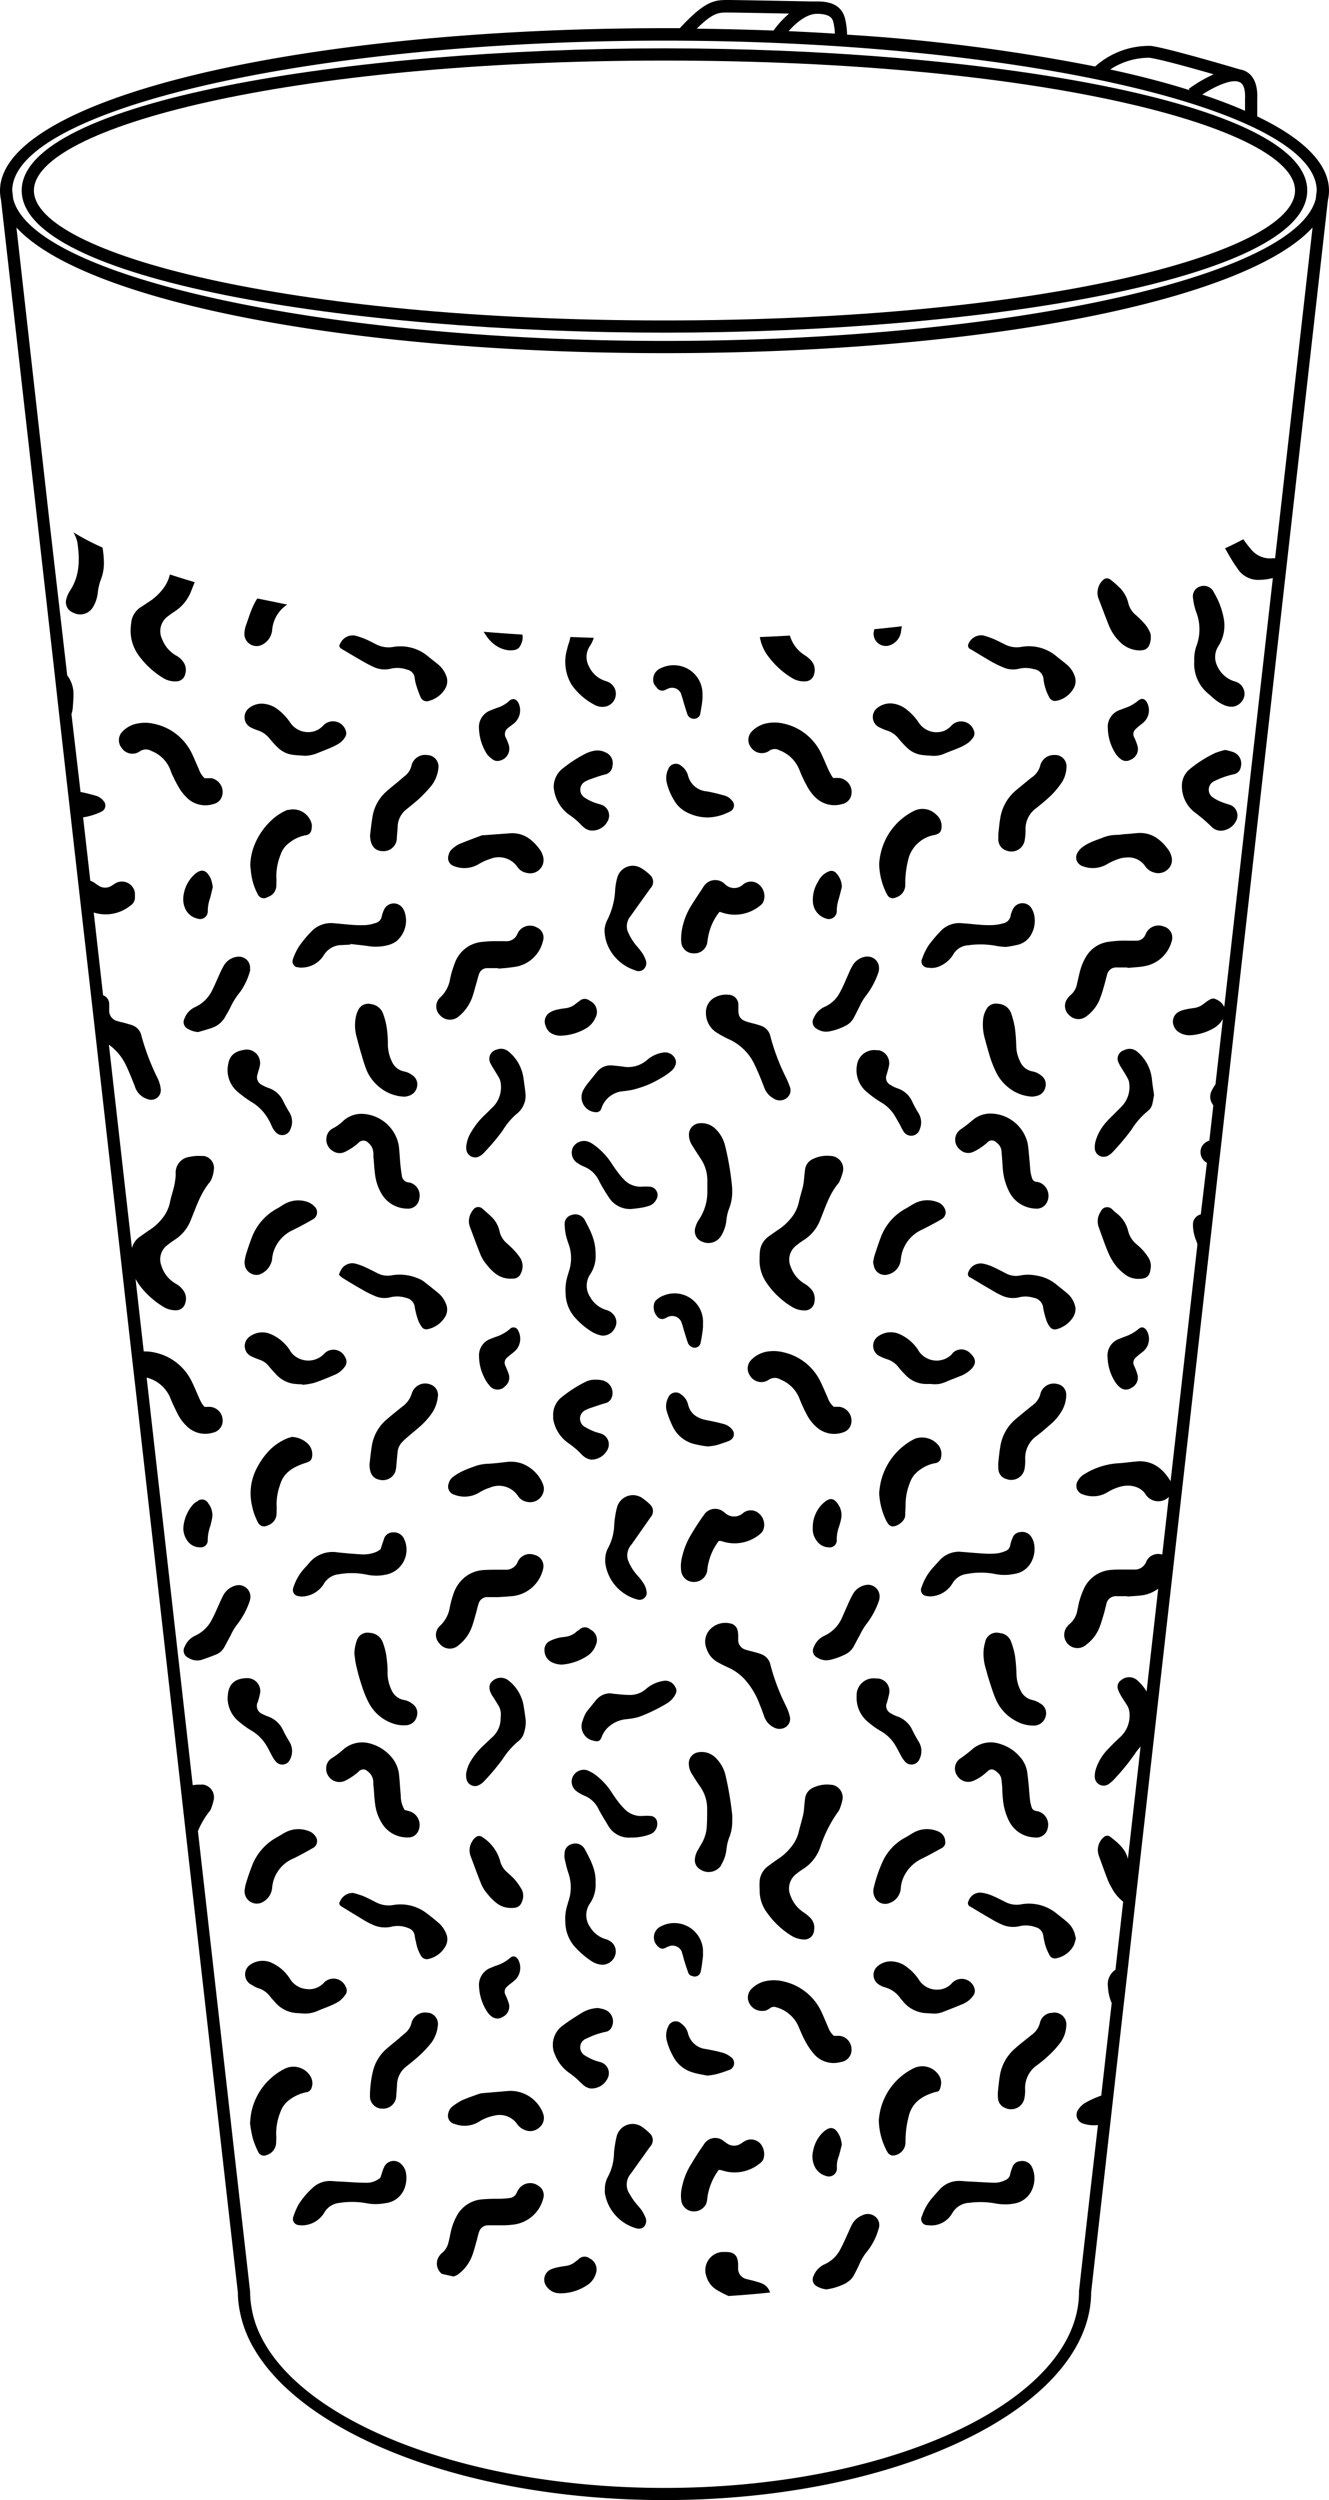 <svg id="Vrstva_1" data-name="Vrstva 1" xmlns="http://www.w3.org/2000/svg" viewBox="0 0 217.48 409.05"><title>potisk_hover</title><path d="M205.74,19.05V16.26c.1-2.33-.53-3.87-1.88-4.59a3,3,0,0,0-.92-.3h0c-.48-.14-11.77-3.49-14.59-3.86a13.22,13.22,0,0,0-9.14,3.37,306.3,306.3,0,0,0-40.59-5.21,12.87,12.87,0,0,0-.33-2.62c-.52-1.95-2-2.86-4.71-2.81h-.43c-.52,0-12.58-.24-13.8-.24H119c-2.15,0-3.68.21-7.75,4.61h-2.53C47.76,4.65,0,16.32,0,31.21a7.19,7.19,0,0,0,.16,1.47l8.65,76.39.89,8,1.35,11.92.54,4.75,1.22,10.79.77,6.78L14.9,162.9l.77,6.81,5.86,51.8.53,4.61,7.55,66.69L30.8,303.4l3.37,29.71.48,4.29,2.88,25.42.76,6.69.63,5.54a16.46,16.46,0,0,0,.25,2.71,19.14,19.14,0,0,0,2.41,6.53c8.32,14.27,35.27,24.76,67.16,24.76,38.46,0,69.75-15.25,69.82-34l.47-4.2,1.21-10.64,1.51-13.34.5-4.43,1.39-12.3,1-8.73,1.05-9.3.6-5.3,8.17-72.12.71-6.3,1.49-13.13,1.79-15.77.91-8.1.48-4.19.58-5.15.82-7.22,2.08-18.39,1.61-14.24L217.31,32.68a6.56,6.56,0,0,0,.17-1.47C217.48,26.78,213.26,22.65,205.74,19.05Zm-2-2.8v1.88c-2.11-.92-4.45-1.81-7-2.66,1.92-1.24,4.85-2.7,6.16-2,.78.37.89,1.68.84,2.75Zm-15.65-6.8c1.69.22,6.89,1.66,10.52,2.71a22.31,22.31,0,0,0-4.09,2.39l.16.21q-5.85-1.85-13-3.39A11.51,11.51,0,0,1,188.09,9.45ZM133.62,2.26c2.35,0,2.61.85,2.74,1.33a9.54,9.54,0,0,1,.26,1.91c-2.48-.15-5-.29-7.57-.4C130.19,3.81,131.92,2.3,133.62,2.26ZM119,2.05h.35c.76,0,6,.1,9.79.17A15.31,15.31,0,0,0,126.58,5q-6.17-.23-12.56-.31C116.68,2.05,117.65,2.05,119,2.05Zm-10.26,4.6c57.8,0,106.64,11.23,106.73,24.52l-.15,1.31c-3,12.75-50.58,23.3-106.58,23.3S5.14,45.23,2.15,32.48L2,31.17C2.09,17.88,50.93,6.65,108.74,6.65Zm100.7,77.83-.78,6.86h-.37a4,4,0,0,1-3.52-1.41c-.43-.5-.83-1-1.21-1.55l-.1-.15c-.94.5-1.93,1-3,1.48.14.22.28.45.41.7A27.15,27.15,0,0,0,202.49,93a4,4,0,0,0,3.68,1.87,8.93,8.93,0,0,0,1.47-.15l.65-.14-7.95,70.18a2.48,2.48,0,0,0-1.34-1.25c-.56-.31-1,0-1.46.31-.15.13-.34.23-.49.36a3.17,3.17,0,0,1-1.78.76c-.45.07-.9.13-1.34.24a3.91,3.91,0,0,0-.93.31,1.83,1.83,0,0,0-.91,2.4,2,2,0,0,0,.84,1,3.13,3.13,0,0,0,1.88.49,8.65,8.65,0,0,0,3.95-1.24,3.82,3.82,0,0,0,1.28-1.31l.08-.15-1.21,10.68v.05a7.05,7.05,0,0,0-.68,1.16,2.09,2.09,0,0,0,.08,1.9,3.26,3.26,0,0,0,.24.4l-.65,5.75a2.1,2.1,0,0,0-1.24,1,2,2,0,0,0,.65,2.52l.19.11-1,8.44a1.67,1.67,0,0,0-1.28,1.66,6.84,6.84,0,0,0,.53,2.64c.07.2.14.4.2.6l-4.4,38.81a.52.52,0,0,0-.08-.19c-1.18-1.88-2.73-3.16-5.09-3.13l-.86.08c-.94.09-1.88.23-2.82.27a12,12,0,0,0-5.2,1.73,2.81,2.81,0,0,0-1.12,1.12,1.48,1.48,0,0,0,.9,2.25,4.56,4.56,0,0,0,3.91-.35,7.8,7.8,0,0,1,1.78-.83c1.92-.66,3.8-.11,4.59,1.3a2.49,2.49,0,0,0,3.49.47l.22-.22-1.07,9.42h-.14a2.11,2.11,0,0,0-2.52,1.28,2,2,0,0,1-2,1.2h-2c-.54,0-1.07,0-1.6.05a5.3,5.3,0,0,0-4.62,3.2,13.15,13.15,0,0,0-.67,1.85c-.15.47-.21,1-.33,1.44a3.76,3.76,0,0,1-1.34,2.42,1,1,0,0,0-.25.26,2.16,2.16,0,0,0,3,3.1,6.55,6.55,0,0,0,2.12-2.68c.31-.74.53-1.54.77-2.32.16-.55.28-1.12.43-1.67a1.57,1.57,0,0,1,1.7-1.29h1.73v.06c.82-.07,1.64-.1,2.46-.21a5.72,5.72,0,0,0,2.59-1.08l-1.9,16.82a7.65,7.65,0,0,0-1.45-1.76,2,2,0,0,0-2.7-.1,1.29,1.29,0,0,0-.53,1.52,6.55,6.55,0,0,0,.53,1.1c.31.54.65,1,1,1.58a2.79,2.79,0,0,1,.36,1.41,4.7,4.7,0,0,1-1.56,3.74c-.66.62-1.31,1.25-1.93,1.91a8.29,8.29,0,0,0-2,3.23,3.92,3.92,0,0,0-.2,1.32,1.45,1.45,0,0,0,2.32,1.17,6,6,0,0,0,1.08-1,34.59,34.59,0,0,0,3.1-3.83,9.47,9.47,0,0,1,1-1.27l-2.08,18.36c-.39-1.62-1.63-2.62-2.87-3.6a.78.78,0,0,0-1,0,2.45,2.45,0,0,0-.58.62,2.76,2.76,0,0,0-.3,2.48c.47,1.31.94,2.62,1.44,3.91a9,9,0,0,0,.65,1.32,7,7,0,0,0,1.77,2.19l.12.09-1.26,11.13a2.85,2.85,0,0,0-1.23,2.83,7.43,7.43,0,0,0,.61,2.63l-1.71,15.14c-.16.06-.33.11-.49.18a15.18,15.18,0,0,0-2.12,1,3.55,3.55,0,0,0-1.08,1,1.5,1.5,0,0,0,.18,2.11,1.72,1.72,0,0,0,.65.32,5.69,5.69,0,0,0,2.32.21L178.25,360l-.22,1.91-1.2,10.6-.26,2.36V375c0,17.67-30.43,32.06-67.82,32.06-30.56,0-56.45-9.61-64.9-22.76-.16-.24-.3-.48-.44-.72a18.8,18.8,0,0,1-1.16-2.28,16,16,0,0,1-1.06-3.58,15.56,15.56,0,0,1-.26-2.72v-.06l-.91-8-.52-4.6L39.23,360,32.39,299.6a13.25,13.25,0,0,1,1.92-3.27,1.26,1.26,0,0,0,.24-.44,8.37,8.37,0,0,0,.42-1.4A2.09,2.09,0,0,0,33.32,292a1.67,1.67,0,0,0-.5,0,5.48,5.48,0,0,0-1.28.09L24,225.41a1.83,1.83,0,0,1,.46.12,5.65,5.65,0,0,1,3.35,3.06c.35.88.76,1.74,1.18,2.58a7.25,7.25,0,0,0,1.58,2.18,4.27,4.27,0,0,0,4.22,1.07,2,2,0,0,0,1.63-2.24,2.21,2.21,0,0,0-2.11-2h-.84a5.08,5.08,0,0,1-.41-.51,8.48,8.48,0,0,1-.5-1c-.41-.9-.77-1.82-1.21-2.7a8.73,8.73,0,0,0-6-4.67,7.49,7.49,0,0,0-1.83-.19l-1.34-11.87a9.09,9.09,0,0,0,.72,1.14,14,14,0,0,0,3.73,3.37,3.81,3.81,0,0,0,2.1.63,1.52,1.52,0,0,0,1.57-1.13,2.29,2.29,0,0,0-.4-2.25,3.52,3.52,0,0,0-1.2-1,5.12,5.12,0,0,1-2.26-2.83,2.91,2.91,0,0,1,.93-3.44q.59-.47,1.2-.87a6.72,6.72,0,0,0,2.67-3.28c.87-2.12,1.57-4.33,3.07-6.14a2.77,2.77,0,0,0,.43-.88,4.75,4.75,0,0,0,.24-1.07,2,2,0,0,0-1.57-2.35l-.36,0a6.73,6.73,0,0,0-1.95.13A2.59,2.59,0,0,0,28.75,192a4.91,4.91,0,0,1-.05.86,11.92,11.92,0,0,1-.23,1.33c-.2.84-.49,1.66-.65,2.5a6.14,6.14,0,0,1-1.26,2.65,8.36,8.36,0,0,1-2.08,1.9c-.55.37-1.08.75-1.62,1.13a3.13,3.13,0,0,0-1.27,1.85l-3.77-33.29A8.63,8.63,0,0,1,20.47,174c.55,1.09,1,2.25,1.46,3.38.11.27.18.55.31.81a3.1,3.1,0,0,0,1.9,1.64,1.58,1.58,0,0,0,2.16-1.7,5.38,5.38,0,0,0-.53-1.75,38.17,38.17,0,0,1-2.65-7,2.29,2.29,0,0,0-1.41-1.61c-.38-.15-.79-.24-1.18-.36s-.88-.2-1.31-.34a1.74,1.74,0,0,1-1.35-1.83v-.36h0v-.62a1.51,1.51,0,0,0-1-1.42l-1.53-13.54a6.43,6.43,0,0,0,6-1.13,1.55,1.55,0,0,0,.74-1.44v-.62a2.14,2.14,0,0,0-2.38-1.86,2.1,2.1,0,0,0-.77.24l-.62.4a1.93,1.93,0,0,1-2.2,0c-.25-.15-.48-.33-.71-.49a2.34,2.34,0,0,0-.62-.29L13.6,133.73a10.56,10.56,0,0,0,3-.93,1.1,1.1,0,0,0,.54-1.46,1,1,0,0,0-.21-.31,2.42,2.42,0,0,0-1.33-.86c-.8-.22-1.6-.44-2.42-.59L11.7,116.89v-.09a4.21,4.21,0,0,0,.18-.72c.06-.57.09-1.14.13-1.72h0A10,10,0,0,0,12,113a5.08,5.08,0,0,0-1-2.5l-3-26L2.69,37.22C13.56,49.13,56.25,57.78,108.74,57.78s95.18-8.65,106.05-20.56Z"/><path d="M108.74,54.43c51.7,0,105.18-8.7,105.18-23.26S160.44,7.91,108.74,7.91,3.55,16.61,3.55,31.17,57,54.43,108.74,54.43Zm0-44.52c61.72,0,103.18,11,103.18,21.26S170.46,52.43,108.74,52.43,5.55,41.44,5.55,31.17,47,9.91,108.74,9.91Z"/><path d="M124.6,373.57c-.42-.17-.86-.27-1.3-.4s-.72-.16-1.07-.27a1.75,1.75,0,0,1-1.44-1.88,2.29,2.29,0,0,1,0-.37c0-1.63-.63-2.26-2.23-2.19h-.49a3,3,0,0,0-2.63,3.33,3.11,3.11,0,0,0,.16.67,3.81,3.81,0,0,0,1.69,2.2,17.63,17.63,0,0,0,1.93,1c2.29-.14,4.55-.34,6.79-.57A2.32,2.32,0,0,0,124.6,373.57Z"/><path d="M131.76,191.25c-.09.56-.12,1.14-.19,1.71a8,8,0,0,1-.16,1.09c-.21.88-.49,1.74-.68,2.62a6.16,6.16,0,0,1-1.28,2.63,9,9,0,0,1-2.09,1.9c-.55.37-1.08.75-1.62,1.13a3.46,3.46,0,0,0-1.35,2.14,9.07,9.07,0,0,0-.09,1.47,6.35,6.35,0,0,0,1.18,4,13.22,13.22,0,0,0,4.09,3.86,3.75,3.75,0,0,0,2,.6,1.57,1.57,0,0,0,1.71-1.42h0a2.4,2.4,0,0,0-.55-2.07,4.44,4.44,0,0,0-1.15-.92,5.25,5.25,0,0,1-2.19-2.74,2.9,2.9,0,0,1,1-3.53,10.63,10.63,0,0,1,1.1-.8,6.8,6.8,0,0,0,2.75-3.37c.85-2.08,1.52-4.27,3-6a.45.45,0,0,0,.12-.21,9.34,9.34,0,0,0,.57-1.61,2.11,2.11,0,0,0-1.56-2.54,1.67,1.67,0,0,0-.44-.06,5.28,5.28,0,0,0-2.88.49A2.16,2.16,0,0,0,131.76,191.25Z"/><path d="M130.36,306.56a10.13,10.13,0,0,1,1-.72,6.86,6.86,0,0,0,2.82-3.46,21.36,21.36,0,0,1,3-6,1.82,1.82,0,0,0,.24-.43,9.84,9.84,0,0,0,.45-1.52,2.1,2.1,0,0,0-1.73-2.41l-.14,0a5.26,5.26,0,0,0-3,.5,2.2,2.2,0,0,0-1.25,1.72c-.08.53-.11,1.06-.17,1.59a6.77,6.77,0,0,1-.15,1.1c-.23,1-.52,1.9-.74,2.86a6,6,0,0,1-1,2.11,9.14,9.14,0,0,1-2.4,2.28c-.61.41-1.21.85-1.8,1.3a3.41,3.41,0,0,0-1.18,2.23,12.68,12.68,0,0,0,0,1.51,6,6,0,0,0,1.24,3.77,13.75,13.75,0,0,0,4,3.75,4.14,4.14,0,0,0,1.87.58,1.59,1.59,0,0,0,1.79-1.36s0-.07,0-.11a2.28,2.28,0,0,0-.6-2.05,6.74,6.74,0,0,0-1-.84,5.45,5.45,0,0,1-2.22-2.72A3,3,0,0,1,130.36,306.56Z"/><path d="M26.66,110.91a3.65,3.65,0,0,0,2.11.57,1.47,1.47,0,0,0,1.53-1.17,2.24,2.24,0,0,0-.37-2.1,3.48,3.48,0,0,0-1.19-1,5.19,5.19,0,0,1-2.19-2.59,3,3,0,0,1,1-3.84,12,12,0,0,1,1-.71,6.9,6.9,0,0,0,2.74-3.38l.57-1.44c-1.39-.41-2.75-.83-4.06-1.26a6.12,6.12,0,0,1-1.11,2.33,8.91,8.91,0,0,1-2.24,2.09c-.52.33-1,.69-1.52,1a3.42,3.42,0,0,0-1.4,2.11,11.91,11.91,0,0,0-.16,1.58,6.9,6.9,0,0,0,1.49,4.36A13.75,13.75,0,0,0,26.66,110.91Z"/><path d="M129.55,110.9a3.72,3.72,0,0,0,2.23.58,1.48,1.48,0,0,0,1.43-1.14,2.3,2.3,0,0,0-.43-2.21,5,5,0,0,0-1.11-.94,5.56,5.56,0,0,1-2.24-2.71,2.84,2.84,0,0,1-.17-.49q-2.44.14-4.92.24a7.21,7.21,0,0,0,1.33,3.1A13.77,13.77,0,0,0,129.55,110.9Z"/><path d="M88.84,154a1.8,1.8,0,0,0-1-2.26,2.26,2.26,0,0,0-3.07.84s0,.11-.08.16a1.91,1.91,0,0,1-2,1.25H80.6c-.54,0-1.07.06-1.6.11a5.23,5.23,0,0,0-4.56,3.44,16.78,16.78,0,0,0-.78,2.59,5.26,5.26,0,0,1-1.55,3,2,2,0,0,0-.19,2.89l.1.11a2.19,2.19,0,0,0,3,.21,7.18,7.18,0,0,0,2.17-2.94c.31-.8.5-1.64.75-2.47.15-.51.26-1,.44-1.53a1.4,1.4,0,0,1,1.41-1h1.73v.08a29.91,29.91,0,0,0,3-.33A5.55,5.55,0,0,0,88.84,154Z"/><path d="M190.38,151.57a2.26,2.26,0,0,0-2.77,1c-.08.14-.14.29-.21.44a1.53,1.53,0,0,1-1.37.9h-1.48a18.72,18.72,0,0,0-3.07.17,5.07,5.07,0,0,0-3.84,2.59,9,9,0,0,0-.95,2.4c-.16.63-.3,1.28-.45,1.91a3,3,0,0,1-1,1.78,3.39,3.39,0,0,0-.57.63,2,2,0,0,0,.28,2.69,2.1,2.1,0,0,0,2.8.23,6.45,6.45,0,0,0,2.19-2.76,22,22,0,0,0,.76-2.34c.18-.59.3-1.2.48-1.78a1.5,1.5,0,0,1,1.57-1.14h1.73v.08c.94-.09,1.89-.12,2.81-.29a5.59,5.59,0,0,0,4.42-4,1.88,1.88,0,0,0-1.08-2.43Z"/><path d="M88.85,256.81a1.9,1.9,0,0,0-1.27-2.38l-.19-.05a2.15,2.15,0,0,0-2.68,1.19,2.05,2.05,0,0,1-2.06,1.26h-1c-.82,0-1.65,0-2.46.05a5.34,5.34,0,0,0-3.62,1.63,5.89,5.89,0,0,0-1.34,2.19,17.87,17.87,0,0,0-.62,2.25,5.2,5.2,0,0,1-1.55,3,2,2,0,0,0-.26,2.82L72,269a2.12,2.12,0,0,0,3,.22l0,0a6.74,6.74,0,0,0,2.18-2.93c.3-.8.51-1.65.75-2.47.13-.47.23-1,.39-1.42a1.44,1.44,0,0,1,1.47-1.09H81.6c.77-.05,1.55-.09,2.33-.17A5.76,5.76,0,0,0,88.85,256.81Z"/><path d="M88.08,357.61a2.28,2.28,0,0,0-3.19.55l-.12.18c-.08.14-.15.29-.22.44a1.43,1.43,0,0,1-1.13.85q-.73.09-1.47.12c-1,0-2.06,0-3.08.1a5.13,5.13,0,0,0-4.14,2.73,10.1,10.1,0,0,0-1,2.77c-.11.48-.19,1-.32,1.44a3.15,3.15,0,0,1-1,1.77,1.61,1.61,0,0,0-.35.34,2.14,2.14,0,0,0,0,2.91,2.73,2.73,0,0,0,.25.23l1.91.43a2.6,2.6,0,0,0,.83-.42,6.68,6.68,0,0,0,2.19-2.92c.31-.8.51-1.65.75-2.47.14-.47.23-1,.39-1.43a1.54,1.54,0,0,1,1.57-1.14h1.85a14.56,14.56,0,0,0,2.09-.1,5.73,5.73,0,0,0,5-4.26A1.8,1.8,0,0,0,88.08,357.61Z"/><path d="M56.41,291.39a10.26,10.26,0,0,0,2.25-1.5,1,1,0,0,1,1.4-.17l.13.12a2.15,2.15,0,0,1,.87,1.43c.06.36,0,.74.08,1.11.08.94.12,1.89.25,2.82a7.67,7.67,0,0,0,1.24,3.32,4.8,4.8,0,0,0,4.1,2.11,1.75,1.75,0,0,0,1.58-.79,2.35,2.35,0,0,0-.74-3.24,3.42,3.42,0,0,0-.43-.21c-.31-.11-.63-.17-.91-.24a4.51,4.51,0,0,1-.65-2.4c-.1-1.1-.16-2.21-.27-3.31a5.25,5.25,0,0,0-1.29-3,6.88,6.88,0,0,0-3.27-2.12,4.72,4.72,0,0,0-4.43.8,14.07,14.07,0,0,1-1.94,1.49,1.93,1.93,0,0,0-1,1.63,2.18,2.18,0,0,0,2,2.32A2.3,2.3,0,0,0,56.41,291.39Z"/><path d="M159.25,188.47a9.13,9.13,0,0,0,2.26-1.49,1,1,0,0,1,1.4-.18l.13.12a1.92,1.92,0,0,1,.85,1.44c.08.9.13,1.81.2,2.71a10.06,10.06,0,0,0,1,3.8,5,5,0,0,0,4.29,2.87,1.87,1.87,0,0,0,1.82-.81,2.35,2.35,0,0,0-.69-3.25,1.79,1.79,0,0,0-.91-.31.82.82,0,0,1-.71-.6,6.67,6.67,0,0,1-.26-1.07c-.09-.86-.14-1.72-.23-2.58-.07-.7-.11-1.39-.24-2.08a6.3,6.3,0,0,0-5.88-4.84,4.48,4.48,0,0,0-2.83.84c-.73.6-1.44,1.2-2.23,1.73a2.06,2.06,0,0,0-.56,2.86,1.9,1.9,0,0,0,.5.52A1.93,1.93,0,0,0,159.25,188.47Z"/><path d="M159.28,291.37a7.23,7.23,0,0,0,2.16-1.42c.6-.56,1-.66,1.81.06a1.77,1.77,0,0,1,.63,1.17c.06.45.1.9.13,1.35a16,16,0,0,0,.1,1.73,9.74,9.74,0,0,0,1,3.66,4.82,4.82,0,0,0,4.15,2.71,1.9,1.9,0,0,0,2.19-1.5,2.26,2.26,0,0,0-1.59-2.77h0l-.36-.07a.83.83,0,0,1-.69-.63,6.52,6.52,0,0,1-.25-1.08c-.1-.86-.15-1.72-.23-2.58-.07-.69-.14-1.39-.24-2.08a4.77,4.77,0,0,0-1.14-2.42,6.87,6.87,0,0,0-3.37-2.19,4.66,4.66,0,0,0-4.32.76,25.09,25.09,0,0,1-2,1.57,2,2,0,0,0-.72,2.74l.05.07A2.13,2.13,0,0,0,159.28,291.37Z"/><path d="M54.49,184.61a1.91,1.91,0,0,0-1.05,1.45,2.13,2.13,0,0,0,.88,2.16,2,2,0,0,0,2.2.21A9.57,9.57,0,0,0,58.65,187a1.08,1.08,0,0,1,1.52-.12l.12.12a2.2,2.2,0,0,1,.79,1.48c.05.37,0,.74.06,1.11.08.94.13,1.89.27,2.82a8.08,8.08,0,0,0,1.08,3,4.94,4.94,0,0,0,4.12,2.34,1.84,1.84,0,0,0,2-1.61A2.19,2.19,0,0,0,67,193.47l-.14,0a1.23,1.23,0,0,1-1.1-1.12q-.15-.91-.24-1.83c-.1-1-.13-2-.26-3.07a6.32,6.32,0,0,0-6-5.21,4.44,4.44,0,0,0-3,1.07A7.35,7.35,0,0,1,54.49,184.61Z"/><path d="M137.58,337.38a2,2,0,0,0,1.76-2.16,2.2,2.2,0,0,0-2-2.13h-.88a3.28,3.28,0,0,1-.94-1.41c-.37-.82-.7-1.66-1.08-2.48a9,9,0,0,0-6.19-5,6.36,6.36,0,0,0-2.57-.13,4.62,4.62,0,0,0-2.62,1.26,2,2,0,0,0-.66,1.77A2.31,2.31,0,0,0,125,329l.19,0a3.1,3.1,0,0,0,.86-.46,1,1,0,0,1,.94-.13,5.59,5.59,0,0,1,3.59,2.95c.38.87.72,1.75,1.18,2.58a11.72,11.72,0,0,0,1.44,2.13A4.26,4.26,0,0,0,137.58,337.38Z"/><path d="M125.83,122.88a1.53,1.53,0,0,1,1.72-.12,5.64,5.64,0,0,1,3.3,3.29A20.23,20.23,0,0,0,132,128.5a7.41,7.41,0,0,0,1.54,2.06,4.41,4.41,0,0,0,4.25,1,1.91,1.91,0,0,0,1.54-1.59,2.32,2.32,0,0,0-1.9-2.67h0a9.55,9.55,0,0,0-1.07,0,2.88,2.88,0,0,1-.26-.35c-.2-.36-.4-.72-.57-1.09-.43-.94-.8-1.9-1.26-2.81a8.88,8.88,0,0,0-6-4.65,6.42,6.42,0,0,0-2.69-.08,4.64,4.64,0,0,0-2.48,1.28,2,2,0,0,0-.13,2.79A2.14,2.14,0,0,0,125.83,122.88Z"/><path d="M34.9,131.56a1.88,1.88,0,0,0,1.48-1.49,2.3,2.3,0,0,0-1.75-2.74,1.64,1.64,0,0,0-.32,0h-.82a3.38,3.38,0,0,1-.94-1.47c-.43-.93-.8-1.89-1.26-2.8a8.86,8.86,0,0,0-6.07-4.63,6.36,6.36,0,0,0-2.57-.08,4.56,4.56,0,0,0-2.59,1.32,2,2,0,0,0-.16,2.69,2.11,2.11,0,0,0,2.93.61h0a1.72,1.72,0,0,1,1.94-.1A5.37,5.37,0,0,1,27.89,126a7.52,7.52,0,0,0,.48,1.13,19.41,19.41,0,0,0,1.11,2.06,8.48,8.48,0,0,0,1.36,1.57A4.32,4.32,0,0,0,34.9,131.56Z"/><path d="M137.33,230.17h-.9a3.61,3.61,0,0,1-1-1.52c-.4-.89-.77-1.81-1.21-2.69a8.85,8.85,0,0,0-6-4.7,6.52,6.52,0,0,0-2.2-.18,4.76,4.76,0,0,0-3.07,1.4,2,2,0,0,0-.22,2.59,2.15,2.15,0,0,0,3,.73l0,0a1.75,1.75,0,0,1,2-.08,5.51,5.51,0,0,1,3.11,3.15A23.93,23.93,0,0,0,132,231.4a6.89,6.89,0,0,0,1.66,2.13,4.32,4.32,0,0,0,4.27.84,1.91,1.91,0,0,0,1.36-1.46,2.29,2.29,0,0,0-1.77-2.71Z"/><path d="M124.31,278.86c.29.68.53,1.38.78,2.07a3.09,3.09,0,0,0,1.54,1.7,1.88,1.88,0,0,0,2.09-.16,1.62,1.62,0,0,0,.48-1.79,5.63,5.63,0,0,0-.35-1.05c-.14-.34-.32-.67-.47-1a33.76,33.76,0,0,1-2.3-6.23,2.38,2.38,0,0,0-1.55-1.77c-.46-.17-.94-.29-1.42-.42s-.72-.17-1.07-.29a1.65,1.65,0,0,1-1.24-1.64v-.49h0a4.06,4.06,0,0,0-.06-.85,1.51,1.51,0,0,0-1.28-1.33,3.46,3.46,0,0,0-3.28,1,2.92,2.92,0,0,0-.57,3.1,3.86,3.86,0,0,0,1.82,2.24,21.94,21.94,0,0,0,2,1,8.2,8.2,0,0,1,2.36,1.74A12.62,12.62,0,0,1,124.31,278.86Z"/><path d="M128.47,176a34.5,34.5,0,0,1-2.4-6.45,2.36,2.36,0,0,0-1.59-1.74c-.65-.23-1.34-.38-2-.56-1.31-.37-1.69-.86-1.65-2.2v-.61a1.63,1.63,0,0,0-1.58-1.68h0a3.8,3.8,0,0,0-2.15.38,2.71,2.71,0,0,0-1.58,2.58,3.78,3.78,0,0,0,1.86,3.29,15.54,15.54,0,0,0,1.84,1,8.48,8.48,0,0,1,4.29,4.24c.58,1.21,1.09,2.47,1.57,3.74a3.34,3.34,0,0,0,1.5,1.73,1.82,1.82,0,0,0,2.19-.09,1.59,1.59,0,0,0,.45-1.9A13.61,13.61,0,0,0,128.47,176Z"/><path d="M114.94,301.41c-.25.43-.5.86-.74,1.29a3.37,3.37,0,0,0-.49,1.51,1.72,1.72,0,0,0,.87,1.65,2.46,2.46,0,0,0,3.42-.64l0-.07a6.18,6.18,0,0,0,.89-2.67,7.9,7.9,0,0,1,.42-1.79,6.8,6.8,0,0,0,.51-2.89,6.17,6.17,0,0,0,0-.86,53.77,53.77,0,0,0-1.06-6.32,5.82,5.82,0,0,0-1.55-2.91,3.2,3.2,0,0,0-3-1,1.81,1.81,0,0,0-1.49,1.73,3.16,3.16,0,0,0,.54,1.86q.64,1.05,1.35,2.07a6.28,6.28,0,0,1,1.11,3.48c0,1,0,2-.06,3A6.24,6.24,0,0,1,114.94,301.41Z"/><path d="M112.74,185.63a3.22,3.22,0,0,0,.58,1.85c.41.67.84,1.32,1.28,2a6.31,6.31,0,0,1,1.15,3.59v1.72a8.13,8.13,0,0,1-1.39,4.78,4.28,4.28,0,0,0-.56,1.23,1.87,1.87,0,0,0,1.16,2.38h0a2.45,2.45,0,0,0,3-.9,6,6,0,0,0,.91-2.66,7.38,7.38,0,0,1,.41-1.79,7.4,7.4,0,0,0,.53-3.19,1.71,1.71,0,0,0,0-.32,46,46,0,0,0-1.14-6.8,5.64,5.64,0,0,0-1.45-2.68,3.28,3.28,0,0,0-2.78-1.06A1.86,1.86,0,0,0,112.74,185.63Z"/><path d="M12,87.09a4.9,4.9,0,0,1,.68,1.77c.38,2.73.37,5.41-1.25,7.83a4.54,4.54,0,0,0-.55,1.23A1.84,1.84,0,0,0,12,100.25a2.43,2.43,0,0,0,3.22-.92A5.85,5.85,0,0,0,16,97a9.17,9.17,0,0,1,.44-2A7.51,7.51,0,0,0,17,91.86a17.27,17.27,0,0,0-.22-2.27A40.15,40.15,0,0,1,12,87.09Z"/><path d="M195.8,105.65a6.59,6.59,0,0,0-.37,2.53,6.33,6.33,0,0,0,2.33,5.35c.44.37.86.78,1.32,1.12a6.34,6.34,0,0,0,1.39.78,3.28,3.28,0,0,0,1.32.19,2.25,2.25,0,0,0,1.84-1.76,2.09,2.09,0,0,0-1.18-2.23c-.26-.12-.55-.17-.82-.29a4.51,4.51,0,0,1-2.42-2.34,3.28,3.28,0,0,1,.18-3.3,6.22,6.22,0,0,0,.87-4.49A12.7,12.7,0,0,0,198.68,97a1.82,1.82,0,0,0-2.25-1.06,1.7,1.7,0,0,0-1.19,2,10.4,10.4,0,0,0,.53,2.27A7.72,7.72,0,0,1,195.8,105.65Z"/><path d="M92.4,200.24a9.32,9.32,0,0,0,.2,1.83,13.52,13.52,0,0,0,.47,1.53,6.82,6.82,0,0,1,.05,4.35c-.09.27-.16.55-.25.83a7.79,7.79,0,0,0-.31,2.92,6.11,6.11,0,0,0,1.33,3.64,12.14,12.14,0,0,0,3,2.58,5.24,5.24,0,0,0,1.48.58,2.11,2.11,0,0,0,2.23-1.2,1.88,1.88,0,0,0-.19-2.19,2.23,2.23,0,0,0-1.21-.78,4.51,4.51,0,0,1-2.62-2.11,3.34,3.34,0,0,1,0-3.73,5.27,5.27,0,0,0,.89-3.2c0-2.37-.77-3.77-1.8-5.73a1.05,1.05,0,0,0-.22-.3,1.75,1.75,0,0,0-1.92-.46A1.46,1.46,0,0,0,92.4,200.24Z"/><path d="M97.46,308c.1-2-.85-3.76-1.81-5.54a.9.9,0,0,0-.15-.19,1.72,1.72,0,0,0-1.89-.56,1.56,1.56,0,0,0-1.22,1.52,3,3,0,0,0,0,.85c.17.76.34,1.52.58,2.26a7.11,7.11,0,0,1,.06,4.71c-.07.19-.11.4-.17.59a7.37,7.37,0,0,0-.35,2.8,6.26,6.26,0,0,0,1.37,3.87,14,14,0,0,0,2.85,2.52,3.66,3.66,0,0,0,1.72.63,2.23,2.23,0,0,0,2.15-1.37,2,2,0,0,0-.37-2.17,2.5,2.5,0,0,0-1.16-.66,4.46,4.46,0,0,1-2.53-2,3.36,3.36,0,0,1,0-3.83A5.37,5.37,0,0,0,97.46,308Z"/><path d="M97.29,115.32a2.69,2.69,0,0,0,1.67.31,2.14,2.14,0,0,0,1.79-2.46,2.18,2.18,0,0,0-.26-.74,2.38,2.38,0,0,0-1.37-1,4.4,4.4,0,0,1-2.72-2.36,3.21,3.21,0,0,1,.15-3.4,5.82,5.82,0,0,0,.62-1.31l-3.83-.14a7,7,0,0,1-.25,1,7.12,7.12,0,0,0-.29,1,7.28,7.28,0,0,0,.75,5.83A10.51,10.51,0,0,0,97.29,115.32Z"/><path d="M48.66,261.11a2.91,2.91,0,0,0,1.21.07,4.39,4.39,0,0,0,3.1-2,3.21,3.21,0,0,1,2.48-1.61,12.16,12.16,0,0,1,4.54.06,7.41,7.41,0,0,0,3.18,0,4.15,4.15,0,0,0,3.28-4.85,4,4,0,0,0-.28-.89,1.81,1.81,0,0,0-1.84-1.17,1.51,1.51,0,0,0-1.53,1.19c-.18.5-.34,1-.52,1.57a6.12,6.12,0,0,1-.69.43,5.61,5.61,0,0,1-2.66.39c-1.23-.07-2.46-.18-3.68-.31a5,5,0,0,0-4.73,1.82c-.25.32-.55.6-.82.92a8.45,8.45,0,0,0-1.72,3.1,1,1,0,0,0,.63,1.27Z"/><path d="M57.62,151.32c-1-.07-2-.19-2.94-.26a4.42,4.42,0,0,0-3.62,1.24,18.58,18.58,0,0,0-2.13,2.55,9.27,9.27,0,0,0-1,2.11,1,1,0,0,0,.6,1.28l.15,0a2.24,2.24,0,0,0,.73.07A4.28,4.28,0,0,0,53,156.26a3.44,3.44,0,0,1,2.75-1.63c.53,0,1.06-.06,1.6-.08v-.1c.94.11,1.88.2,2.81.33a7.85,7.85,0,0,0,3.54-.2,4.25,4.25,0,0,0,1.2-.61,4.4,4.4,0,0,0,1.22-5,2.85,2.85,0,0,0-.33-.52,1.75,1.75,0,0,0-2.46-.24,1.7,1.7,0,0,0-.48.62,6,6,0,0,0-.36,1,1.37,1.37,0,0,1-1.08,1.2,6.38,6.38,0,0,1-1.56.33A18.44,18.44,0,0,1,57.62,151.32Z"/><path d="M160.42,151.31c-1-.07-2-.2-2.95-.25a4.18,4.18,0,0,0-3.41,1.15,22.46,22.46,0,0,0-2.15,2.53,10.28,10.28,0,0,0-1,2.09,1,1,0,0,0,.5,1.4,1.07,1.07,0,0,0,.5.1,3.21,3.21,0,0,0,1.93-.28,4.77,4.77,0,0,0,2.12-1.83,3,3,0,0,1,2.51-1.56,14,14,0,0,1,4.66.12,9.54,9.54,0,0,0,1.51.15,19.53,19.53,0,0,0,2-.37,3.41,3.41,0,0,0,2.15-1.74,4.59,4.59,0,0,0,.42-3.23,3.53,3.53,0,0,0-.5-1.12,1.74,1.74,0,0,0-2.44-.34,1.81,1.81,0,0,0-.51.62,5,5,0,0,0-.37,1,1.53,1.53,0,0,1-1.27,1.33,7,7,0,0,1-1.57.27A16.83,16.83,0,0,1,160.42,151.31Z"/><path d="M168.76,251.45a1.76,1.76,0,0,0-1.81-.78,1.44,1.44,0,0,0-1.27,1,5.39,5.39,0,0,0-.37,1.18,1.15,1.15,0,0,1-.75.91,5.31,5.31,0,0,1-1.29.38,11.12,11.12,0,0,1-2,.06c-1.35-.07-2.7-.2-4.29-.32a4.32,4.32,0,0,0-3.37,1.58l-1,1.1a8.85,8.85,0,0,0-1.78,3.09,1,1,0,0,0,.39,1.36,1.11,1.11,0,0,0,.43.12,3.08,3.08,0,0,0,1.21,0,4.38,4.38,0,0,0,3-2.06,3.12,3.12,0,0,1,2.39-1.55,12,12,0,0,1,4.54,0,7.74,7.74,0,0,0,3.18,0,3.71,3.71,0,0,0,2.82-2,4.56,4.56,0,0,0,.39-3.12A3.24,3.24,0,0,0,168.76,251.45Z"/><path d="M168.76,354.36a1.77,1.77,0,0,0-1.82-.76,1.44,1.44,0,0,0-1.27,1,6.91,6.91,0,0,0-.37,1.17,1.2,1.2,0,0,1-.75.91,3.94,3.94,0,0,1-1.9.45c-1.31-.05-2.62-.13-3.94-.2-.57,0-1.15-.1-1.72-.1a4.2,4.2,0,0,0-3.27,1.46c-.42.45-.83.91-1.23,1.39a8.48,8.48,0,0,0-1.61,2.89,1,1,0,0,0,.94,1.5,3.93,3.93,0,0,0,4-1.95,3.39,3.39,0,0,1,2.83-1.71,13.49,13.49,0,0,1,4.3.12,8.43,8.43,0,0,0,1.32.13,6.27,6.27,0,0,0,1.5-.1,3.87,3.87,0,0,0,3-2.05,4.56,4.56,0,0,0,.39-3.12A3.43,3.43,0,0,0,168.76,354.36Z"/><path d="M65.71,354.13a1.73,1.73,0,0,0-2.44-.13,1.84,1.84,0,0,0-.41.55c-.25.56-.41,1.16-.61,1.74a3.37,3.37,0,0,1-2.38.84c-1.36,0-2.71-.12-4.06-.19-.62,0-1.23-.1-1.85-.1a4.12,4.12,0,0,0-2.89,1.21,12.46,12.46,0,0,0-2.27,2.74,11.86,11.86,0,0,0-.8,1.91,1,1,0,0,0,.58,1.29,1,1,0,0,0,.25.06,3.57,3.57,0,0,0,1.22,0,4.31,4.31,0,0,0,3-2,3.18,3.18,0,0,1,2.48-1.62,13.12,13.12,0,0,1,4.42.05,8.28,8.28,0,0,0,3.06,0,3.78,3.78,0,0,0,3.26-2.65,4.76,4.76,0,0,0,.08-2.67A2.63,2.63,0,0,0,65.71,354.13Z"/><path d="M115.75,359.58a10,10,0,0,1,1.86-4.55h.21l.35.08a6.5,6.5,0,0,0,6.16-1.14,1.5,1.5,0,0,0,.64-.86,2.67,2.67,0,0,0-.23-1.92,2.06,2.06,0,0,0-2.76-.93l-.18.1c-.18.1-.34.23-.52.34a2,2,0,0,1-2.31,0l-.5-.35a2.15,2.15,0,0,0-3.31.55c-.81,1.14-1.55,2.32-2.26,3.52a11.27,11.27,0,0,0-1.28,3.32,6.05,6.05,0,0,0-.13,2.32,2.07,2.07,0,0,0,1.82,1.75,2.24,2.24,0,0,0,2.24-1.21A3.92,3.92,0,0,0,115.75,359.58Z"/><path d="M113.57,258.83a2.19,2.19,0,0,0,2.16-1.81,7.51,7.51,0,0,1,.21-1.33,9.53,9.53,0,0,1,1.68-3.57h.21c.2,0,.4.08.6.14a6.47,6.47,0,0,0,6-1.31,1.74,1.74,0,0,0,.53-.8,2.43,2.43,0,0,0-.89-2.63,2,2,0,0,0-2.51.07,2.18,2.18,0,0,1-2.92-.06l-.2-.15a2.2,2.2,0,0,0-3.09.26,3.62,3.62,0,0,0-.22.32c-.74,1-1.43,2.1-2.08,3.19a12.55,12.55,0,0,0-1.45,3.65,6.05,6.05,0,0,0-.12,2.32A2.05,2.05,0,0,0,113.57,258.83Z"/><path d="M118.46,144.5a2.24,2.24,0,0,0-3.15.31,1.44,1.44,0,0,0-.18.25c-.67,1.07-1.41,2.11-2.07,3.2a11.17,11.17,0,0,0-1.43,3.65,8.47,8.47,0,0,0-.16,2.07,2,2,0,0,0,2,2,2.12,2.12,0,0,0,2.29-1.92c.06-.4.11-.81.21-1.21a9.32,9.32,0,0,1,1.75-3.64c.19,0,.35.07.5.12a6.48,6.48,0,0,0,6.15-1.15,1.45,1.45,0,0,0,.63-.88,2.48,2.48,0,0,0-.88-2.64,2,2,0,0,0-2.51.05,2.11,2.11,0,0,1-2.92,0A1.51,1.51,0,0,1,118.46,144.5Z"/><path d="M70.07,329.33A2.31,2.31,0,0,0,67.33,331a3,3,0,0,1-1,1.62c-.34.3-.7.58-1,.87-.73.6-1.47,1.19-2.18,1.82a7,7,0,0,0-2.1,3.48,17.68,17.68,0,0,0-.51,4.16A2,2,0,0,0,62.44,345h.13a2.13,2.13,0,0,0,2.27-2,.49.49,0,0,0,0-.12c.05-.62.11-1.23.13-1.85a3.9,3.9,0,0,1,1.62-3c.73-.59,1.48-1.18,2.17-1.83a18.49,18.49,0,0,0,1.76-1.89,5.52,5.52,0,0,0,1.12-2.83,1.87,1.87,0,0,0-1.51-2.17Z"/><path d="M173.52,128.35a4.87,4.87,0,0,0,1-2.76,1.87,1.87,0,0,0-1.66-2.06h-.28a2.3,2.3,0,0,0-2.33,1.64,3.38,3.38,0,0,1-1.37,2c-.29.22-.58.45-.86.69-.61.49-1.22,1-1.81,1.49a7.44,7.44,0,0,0-2.53,4.54c-.15.89-.22,1.8-.31,2.51v.93a1.88,1.88,0,0,0,1.37,1.85,2.2,2.2,0,0,0,2.83-1.27,2.12,2.12,0,0,0,.1-.36,9.46,9.46,0,0,0,.15-1.84,4.17,4.17,0,0,1,1.66-3.42c.84-.66,1.67-1.34,2.45-2.08A14,14,0,0,0,173.52,128.35Z"/><path d="M66.15,278.15a2.76,2.76,0,0,1-2.11-1.7,6.42,6.42,0,0,1-.62-2.62,14.7,14.7,0,0,0-.1-2.09,11,11,0,0,0-.67-3,2.38,2.38,0,0,0-2.14-1.58,1.84,1.84,0,0,0-2.09,1.16,6.88,6.88,0,0,0-.43,2.29c.09.57.14,1.27.31,1.94a32.27,32.27,0,0,0,.89,3.2,17.06,17.06,0,0,0,1.15,2.84,7,7,0,0,0,4.51,3.56,5.4,5.4,0,0,0,1.7.12,1.89,1.89,0,0,0,1.66-1.45,1.82,1.82,0,0,0-.74-2.06A2.91,2.91,0,0,0,66.15,278.15Z"/><path d="M69.94,123.54a2.3,2.3,0,0,0-2.61,1.73,2.85,2.85,0,0,1-1,1.62c-.34.29-.7.57-1,.86-.69.57-1.4,1.13-2.08,1.73a7,7,0,0,0-2.29,4.12c-.19,1.13-.3,2.27-.4,3,0,1.72.77,2.63,2.05,2.66a2.18,2.18,0,0,0,2.33-2c0-.66.12-1.31.13-2a3.78,3.78,0,0,1,1.56-2.94c.7-.57,1.41-1.13,2.07-1.74a23.54,23.54,0,0,0,1.87-2,5.59,5.59,0,0,0,1.17-2.93,1.88,1.88,0,0,0-1.63-2.1Z"/><path d="M172,329.33a2.11,2.11,0,0,0-1.82,1.62,3.44,3.44,0,0,1-1.38,2l-.77.62c-.64.52-1.28,1-1.9,1.57a7.36,7.36,0,0,0-2.52,4.55c-.15.89-.23,1.79-.3,2.44a5.64,5.64,0,0,0,0,1.12,1.79,1.79,0,0,0,1.14,1.62,2.23,2.23,0,0,0,3-1,2.55,2.55,0,0,0,.18-.53,6.13,6.13,0,0,0,.12-1.48,4.55,4.55,0,0,1,2-4,20.89,20.89,0,0,0,2.16-1.83,15.09,15.09,0,0,0,1.63-1.85,5,5,0,0,0,.94-2.64,1.95,1.95,0,0,0-2.46-2.18Z"/><path d="M170.21,278.7a3.92,3.92,0,0,0-1.22-.54,2.78,2.78,0,0,1-2-1.61,6.06,6.06,0,0,1-.65-2.6,26.29,26.29,0,0,0-.25-3.07,13.53,13.53,0,0,0-.62-2.24,2.13,2.13,0,0,0-1.83-1.44,1.93,1.93,0,0,0-2.39,1.29s0,.05,0,.08a6.46,6.46,0,0,0-.29,1.44,8.24,8.24,0,0,0,.33,2.92c.18.63.34,1.26.54,1.89.36,1.09.68,2.2,1.14,3.24a7.26,7.26,0,0,0,3.3,3.53,5.86,5.86,0,0,0,2.65.74h.42a2,2,0,0,0,1.77-1.49A1.81,1.81,0,0,0,170.21,278.7Z"/><path d="M173,226.44a2.26,2.26,0,0,0-2.75,1.61v.06A3.42,3.42,0,0,1,169,229.9l-1.06.85-1.8,1.49a7.35,7.35,0,0,0-2.45,4.45c-.16.89-.23,1.79-.31,2.44a6.18,6.18,0,0,0,0,1.24,1.74,1.74,0,0,0,1.31,1.62,2.22,2.22,0,0,0,3-1.82,8.74,8.74,0,0,0,.08-1.35,4.45,4.45,0,0,1,1.92-3.92c.76-.56,1.46-1.2,2.18-1.82a8.08,8.08,0,0,0,1.77-2.05,5.22,5.22,0,0,0,.84-2.79A1.76,1.76,0,0,0,173,226.44Z"/><path d="M70.45,231.53a5.83,5.83,0,0,0,1.19-2.93,1.81,1.81,0,0,0-1.18-2.07,2.3,2.3,0,0,0-3,1.25,2,2,0,0,0-.08.22,4.06,4.06,0,0,1-1.45,2.07c-.87.69-1.74,1.39-2.58,2.11a7.13,7.13,0,0,0-2.51,4.41c-.17,1.09-.28,2.2-.37,3,0,1.5.56,2.3,1.59,2.51a2.2,2.2,0,0,0,2.63-1.3,4.87,4.87,0,0,0,.17-1.08c.08-.74.13-1.48.21-2.21a2.7,2.7,0,0,1,.72-1.54,12.79,12.79,0,0,1,1.08-1c.71-.62,1.46-1.2,2.15-1.84A12.77,12.77,0,0,0,70.45,231.53Z"/><path d="M162.9,175.21a7.26,7.26,0,0,0,2.19,2.78,6.77,6.77,0,0,0,3.81,1.44,4.2,4.2,0,0,0,.79-.13,1.83,1.83,0,0,0,1.38-1.42,1.78,1.78,0,0,0-.74-1.95,3,3,0,0,0-1.32-.62,2.76,2.76,0,0,1-2.11-1.7,6,6,0,0,1-.6-2.5,27.53,27.53,0,0,0-.23-3,16.16,16.16,0,0,0-.58-2.25,2.34,2.34,0,0,0-2.13-1.62,1.78,1.78,0,0,0-2,1,4.06,4.06,0,0,0-.5,1.77,8.3,8.3,0,0,0,.27,2.81c.3,1.11.6,2.22.94,3.31A17.67,17.67,0,0,0,162.9,175.21Z"/><path d="M60,175.13a7.25,7.25,0,0,0,2.16,2.8,6.81,6.81,0,0,0,3.91,1.5,1.7,1.7,0,0,0,.67-.1,1.92,1.92,0,0,0,1.5-1.48,1.79,1.79,0,0,0-.78-1.94,3.11,3.11,0,0,0-1.32-.6,2.75,2.75,0,0,1-2-1.61,6.51,6.51,0,0,1-.67-2.74,15.18,15.18,0,0,0-.09-2,11.48,11.48,0,0,0-.69-3.11,2.42,2.42,0,0,0-2-1.57,1.81,1.81,0,0,0-2.08,1,4.8,4.8,0,0,0-.39,1.16,7,7,0,0,0,.16,3.29c.26,1,.54,2.07.86,3.09A24,24,0,0,0,60,175.13Z"/><path d="M86,281.21c-.11-.78-.21-1.55-.35-2.32A6.64,6.64,0,0,0,83.27,275a2,2,0,0,0-2.7.06c-.6.51-.63,1.31-.1,2.24.1.18.23.34.34.51.24.39.47.78.71,1.16a2.82,2.82,0,0,1,.4,2,4.13,4.13,0,0,1-1.51,3.39l-1.16,1.11A11.78,11.78,0,0,0,77,288.19a5.45,5.45,0,0,0-.71,1.95,2.82,2.82,0,0,0,.06,1,1.42,1.42,0,0,0,1.71,1.05,1.34,1.34,0,0,0,.44-.19,2.8,2.8,0,0,0,.76-.61,36.68,36.68,0,0,0,3-3.58,12.64,12.64,0,0,1,2.65-3,2.56,2.56,0,0,0,.88-1.45A5.22,5.22,0,0,0,86,281.21Z"/><path d="M72.78,215.55a2.3,2.3,0,0,0,.19-2.24,4.31,4.31,0,0,0-1.19-1.7c-.82-.68-1.66-1.34-2.51-2a3.59,3.59,0,0,0-.87-.45,7.66,7.66,0,0,0-4.23-.51,3.68,3.68,0,0,1-2.5-.38c-.62-.32-1.24-.64-1.88-.93a8.89,8.89,0,0,0-1.49-.55,2.11,2.11,0,0,0-2.53,1.05,6.36,6.36,0,0,0-.31.71,3.68,3.68,0,0,0,.54.5c1,.62,2,1.24,3.06,1.83A18.06,18.06,0,0,0,61.25,212a3.86,3.86,0,0,0,2.65.25,4.7,4.7,0,0,1,2.55.1,1.73,1.73,0,0,1,1.42,1.5,12.45,12.45,0,0,0,.5,2,4.85,4.85,0,0,0,.61,1.2.92.92,0,0,0,1.07.41A4.36,4.36,0,0,0,72.78,215.55Z"/><path d="M85.64,176.26a6.75,6.75,0,0,0-2.38-4.18,1.9,1.9,0,0,0-2-.34,1.54,1.54,0,0,0-1.15,1.85,1.32,1.32,0,0,0,.15.39,8.92,8.92,0,0,0,.49.85c.3.5.61,1,.89,1.48a2.32,2.32,0,0,1,.28.8A4.62,4.62,0,0,1,80.78,181l-1.32,1.3a12.43,12.43,0,0,0-2.4,3,5.29,5.29,0,0,0-.72,1.95,2.8,2.8,0,0,0,0,1,1.46,1.46,0,0,0,1.76,1.08,1.68,1.68,0,0,0,.39-.16,2.83,2.83,0,0,0,.76-.62,36.44,36.44,0,0,0,3-3.56,11,11,0,0,1,2.38-2.81A3.74,3.74,0,0,0,86,179C85.91,178.13,85.78,177.19,85.64,176.26Z"/><path d="M167.09,311.58a4,4,0,0,1-2.5-.35c-.73-.37-1.46-.75-2.22-1.07a6.69,6.69,0,0,0-1.64-.47,2,2,0,0,0-2.24,1.35.63.63,0,0,0,.18.86l.13.06c1.13.67,2.25,1.36,3.38,2a14.07,14.07,0,0,0,1.63.86,4.55,4.55,0,0,0,3.12.31,4.58,4.58,0,0,1,2.54.19,1.63,1.63,0,0,1,1.25,1.37,13.5,13.5,0,0,0,.33,1.56,9.24,9.24,0,0,0,.67,1.59,1,1,0,0,0,1.24.54,4.14,4.14,0,0,0,2.76-2.1,6.6,6.6,0,0,0,.34-1.15c-.1-.36-.16-.68-.27-1a4.07,4.07,0,0,0-1.29-1.77c-.57-.48-1.15-.93-1.73-1.39A7.15,7.15,0,0,0,167.09,311.58Z"/><path d="M56,312l3.28,2a12.62,12.62,0,0,0,1.62.87,4.71,4.71,0,0,0,3.24.35,4.41,4.41,0,0,1,2.66.24,1.47,1.47,0,0,1,1.06,1.24,10,10,0,0,0,.22,1.09A6.49,6.49,0,0,0,68.9,320a1.08,1.08,0,0,0,1.28.5,4.22,4.22,0,0,0,2.68-2,2.3,2.3,0,0,0,.15-2.13,4.55,4.55,0,0,0-1.27-1.79q-.9-.77-1.83-1.47a7,7,0,0,0-5.56-1.42,4.43,4.43,0,0,1-2.73-.4c-.74-.37-1.46-.76-2.22-1.08a15.34,15.34,0,0,0-1.63-.5,2.26,2.26,0,0,0-2.1,1.33C55.41,311.45,55.49,311.69,56,312Z"/><path d="M105.2,348.09a2.69,2.69,0,0,0-3.78.43,2.65,2.65,0,0,0-.52,1.08,12,12,0,0,0-.26,1.33,10.51,10.51,0,0,0-.17,1.47,8.41,8.41,0,0,1-1,3.77,4.2,4.2,0,0,0-.49,2.08,5,5,0,0,0,0,.55,7.18,7.18,0,0,0,5,5.74,2,2,0,0,0,.49.1,1.09,1.09,0,0,0,1.16-.72,1.38,1.38,0,0,0,0-1.09,7.92,7.92,0,0,0-.62-1.19c-.36-.5-.8-.94-1.17-1.43s-.6-.88-.87-1.34a2.71,2.71,0,0,1,.25-3.22l3.15-4.41a1.52,1.52,0,0,0,0-2.16.86.86,0,0,0-.14-.13A8.29,8.29,0,0,0,105.2,348.09Z"/><path d="M186.13,172.1a1.91,1.91,0,0,0-2.18-.27,1.45,1.45,0,0,0-1,1.81,1.3,1.3,0,0,0,.13.3,6.53,6.53,0,0,0,.48.86c.31.52.65,1,.94,1.58a2,2,0,0,1,.28.81,4.58,4.58,0,0,1-1.07,3.67c-.39.42-.81.82-1.21,1.23s-.95.91-1.38,1.41a7.92,7.92,0,0,0-1.79,3.05,3.75,3.75,0,0,0-.17,1.45,1.45,1.45,0,0,0,1.63,1.26,1.52,1.52,0,0,0,.51-.16,3.19,3.19,0,0,0,.86-.69,39.48,39.48,0,0,0,3-3.58,12.16,12.16,0,0,1,2.67-3.05,2,2,0,0,0,.73-1.11c.12-.51.2-1,.29-1.52-.12-.87-.26-1.68-.34-2.49A6.78,6.78,0,0,0,186.13,172.1Z"/><path d="M174.59,211.57c-.6-.51-1.23-1-1.82-1.48a6.69,6.69,0,0,0-3.24-1.4,6.54,6.54,0,0,0-2.57,0,3.52,3.52,0,0,1-2.38-.36c-.66-.34-1.31-.69-2-1a7.23,7.23,0,0,0-1.62-.56,2.15,2.15,0,0,0-2.49,1.35.66.66,0,0,0,.25.89l.07,0c1.13.67,2.24,1.36,3.38,2A14.21,14.21,0,0,0,164,212a4.3,4.3,0,0,0,2.89.23,4.25,4.25,0,0,1,2.18.09,1.88,1.88,0,0,1,1.65,1.72,12.51,12.51,0,0,0,.52,2,3.58,3.58,0,0,0,.58,1.07,1,1,0,0,0,1.1.36,4.55,4.55,0,0,0,2.57-1.79A2.66,2.66,0,0,0,176,214a4.43,4.43,0,0,0-.2-.73A3.89,3.89,0,0,0,174.59,211.57Z"/><path d="M99.3,150.68a4.7,4.7,0,0,0-.37,1.38,6.57,6.57,0,0,0,.59,2.79,7.32,7.32,0,0,0,4.4,3.9,1.24,1.24,0,0,0,1.39-.15,1.38,1.38,0,0,0,.33-1.59,5.45,5.45,0,0,0-.49-1,12.52,12.52,0,0,0-.76-1,10.84,10.84,0,0,1-.79-1,9.25,9.25,0,0,1-.92-1.73,2.59,2.59,0,0,1,.54-2.43c1.06-1.51,2.14-3,3.22-4.51a1.5,1.5,0,0,0,0-2.12l-.09-.08a7,7,0,0,0-1.36-1.06,2.63,2.63,0,0,0-4,1.6,10.2,10.2,0,0,0-.32,1.82A12.16,12.16,0,0,1,99.3,150.68Z"/><path d="M106.46,248.25a1.48,1.48,0,0,0-.07-2.08l0,0a8.49,8.49,0,0,0-1.13-.95,2.69,2.69,0,0,0-3.78.41,2.55,2.55,0,0,0-.53,1.08,9.65,9.65,0,0,0-.27,1.32,12.26,12.26,0,0,0-.17,1.47,8.41,8.41,0,0,1-1,3.77,4,4,0,0,0-.47,2,2.29,2.29,0,0,0,0,.37,7.14,7.14,0,0,0,5.26,6.06,1.18,1.18,0,0,0,1.49-.78,1.15,1.15,0,0,0,0-.61,3.12,3.12,0,0,0-.41-1.14,9.65,9.65,0,0,0-.8-1.1,11.38,11.38,0,0,1-.94-1.14,8,8,0,0,1-.9-1.74,2.67,2.67,0,0,1,.63-2.52Z"/><path d="M56,106.23c1,.58,2,1.19,3,1.76a22.5,22.5,0,0,0,2.17,1.15,4.21,4.21,0,0,0,2.9.24,4.74,4.74,0,0,1,2.53.18,1.54,1.54,0,0,1,1.26,1.35,6.79,6.79,0,0,0,.22,1.09,17.65,17.65,0,0,0,.72,2,1.1,1.1,0,0,0,1.41.68l.13-.05a4.32,4.32,0,0,0,2.42-1.81,2.41,2.41,0,0,0,.22-2.35,4.4,4.4,0,0,0-1.2-1.69c-.57-.47-1.16-.92-1.73-1.39a7,7,0,0,0-5.77-1.53,4.42,4.42,0,0,1-2.72-.43c-.7-.35-1.39-.73-2.1-1a13,13,0,0,0-1.38-.44,2.22,2.22,0,0,0-2.36,1.23C55.4,105.67,55.48,105.91,56,106.23Z"/><path d="M158.8,106.2c1.16.69,2.31,1.4,3.48,2.08a19.13,19.13,0,0,0,1.88.91,4,4,0,0,0,2.65.21,4.75,4.75,0,0,1,2.31.07,1.82,1.82,0,0,1,1.65,1.71,7.11,7.11,0,0,0,.31,1.44,6.75,6.75,0,0,0,.57,1.36,1.08,1.08,0,0,0,1.39.64l.05,0a4.17,4.17,0,0,0,2.64-2.07,2.37,2.37,0,0,0,.11-2,4.2,4.2,0,0,0-1.25-1.8c-.57-.48-1.16-.92-1.73-1.39a7,7,0,0,0-5.77-1.51,4.28,4.28,0,0,1-2.61-.39c-.7-.34-1.38-.72-2.1-1a14.9,14.9,0,0,0-1.47-.49,2.27,2.27,0,0,0-2.43,1.37.65.65,0,0,0,.3.87Z"/><path d="M90.52,231.6v.52a6,6,0,0,0,2.49,4,13.32,13.32,0,0,1,2,1.67,3.47,3.47,0,0,0,.73.65,2.54,2.54,0,0,0,1,.38,3,3,0,0,0,2.69-1.66,1.86,1.86,0,0,0-.83-2.5,2.09,2.09,0,0,0-.35-.13c-.39-.12-.8-.22-1.18-.38a12.61,12.61,0,0,1-1.42-.72,1.55,1.55,0,0,1,.15-2.72c.23-.1.45-.21.68-.29.82-.28,1.63-.56,2.45-.81a1.51,1.51,0,0,0,1.08-.75,2.1,2.1,0,0,0-.93-2.83,1.89,1.89,0,0,0-.45-.17,4.21,4.21,0,0,0-1-.12A3.63,3.63,0,0,0,96,226a21.49,21.49,0,0,0-4.15,2.65A3.64,3.64,0,0,0,90.52,231.6Z"/><path d="M93.1,133.28a10.63,10.63,0,0,1,1.9,1.58,5.72,5.72,0,0,0,.73.66,2.27,2.27,0,0,0,.9.36,2.84,2.84,0,0,0,2.83-1.57,1.87,1.87,0,0,0-.77-2.52,2.13,2.13,0,0,0-.35-.14c-.47-.15-1-.28-1.4-.47a7.08,7.08,0,0,1-1.3-.7,1.53,1.53,0,0,1-.43-2.11,1.49,1.49,0,0,1,.61-.53,5.79,5.79,0,0,1,.67-.31c.81-.28,1.62-.59,2.46-.8a1.53,1.53,0,0,0,1.28-1.44,1.91,1.91,0,0,0-1.17-2.2,2.94,2.94,0,0,0-2-.22,6.22,6.22,0,0,0-1.17.4A21.94,21.94,0,0,0,92,125.8a3.83,3.83,0,0,0-1.39,3.07,7.62,7.62,0,0,0,.2,1.06A6.11,6.11,0,0,0,93.1,133.28Z"/><path d="M98.3,337.41a11.37,11.37,0,0,1-1.17-.37,9.57,9.57,0,0,1-1.52-.8,1.54,1.54,0,0,1-.4-2.13,1.56,1.56,0,0,1,.6-.51l.56-.25a12.61,12.61,0,0,1,2.68-.9,1.3,1.3,0,0,0,1-.69,2.07,2.07,0,0,0-1.22-3,6.86,6.86,0,0,0-1-.22,5.49,5.49,0,0,0-2.7.84c-1,.62-2,1.25-3,2a3.89,3.89,0,0,0-1.25,4.94,6.5,6.5,0,0,0,2.39,2.92,14.46,14.46,0,0,1,1.42,1.17,11.79,11.79,0,0,0,.9.84,2.33,2.33,0,0,0,1,.45,2.92,2.92,0,0,0,2.92-1.83,1.86,1.86,0,0,0-1.06-2.41Z"/><path d="M195.62,133a26.56,26.56,0,0,1,2.61,2.24,2.14,2.14,0,0,0,2.27.56,2.86,2.86,0,0,0,1.76-1.45,1.87,1.87,0,0,0-.7-2.54,1.83,1.83,0,0,0-.46-.18,13.64,13.64,0,0,1-1.4-.49,7,7,0,0,1-1.29-.71,1.54,1.54,0,0,1,.2-2.58c.22-.1.44-.22.67-.31a12.91,12.91,0,0,1,2.57-.85,1.42,1.42,0,0,0,1.2-1.23,2,2,0,0,0-1.22-2.4,10.32,10.32,0,0,0-1.35-.36,13.18,13.18,0,0,0-1.62.5,19.54,19.54,0,0,0-4.15,2.63,3.49,3.49,0,0,0-1.3,2.82A5.39,5.39,0,0,0,195.62,133Z"/><path d="M51,341.57a2.23,2.23,0,0,0-.29-2,3.24,3.24,0,0,0-4-1.15,10.3,10.3,0,0,0-5.57,7.13,14.67,14.67,0,0,0-.22,1.87,21.77,21.77,0,0,0,.43,2.39,13.22,13.22,0,0,0,.91,2.28,1,1,0,0,0,1.31.53l0,0a2.19,2.19,0,0,0,1.62-2.2,8.42,8.42,0,0,0,0-1.23,9.67,9.67,0,0,1,.73-3.72,4.15,4.15,0,0,1,1.09-1.62,6.94,6.94,0,0,1,3-1.51A1.06,1.06,0,0,0,51,341.57Z"/><path d="M41.11,221.91a12.72,12.72,0,0,0,1.48.6,3.2,3.2,0,0,1,1.38,1c.42.5.86,1,1.32,1.47A4.81,4.81,0,0,0,48,226.4a14.71,14.71,0,0,0,1.48.1v.08a11.32,11.32,0,0,0,1.92-.32c1.13-.37,2.22-.83,3.32-1.3a3.81,3.81,0,0,0,1.71-1.36,1.33,1.33,0,0,0,.07-1.5A2.11,2.11,0,0,0,53.74,221a2.19,2.19,0,0,0-.8.61,3.6,3.6,0,0,1-5.08-.1l-.23-.27c-.13-.17-.21-.36-.33-.52a7,7,0,0,0-2.91-2.4,3.46,3.46,0,0,0-3.51.35,1.88,1.88,0,0,0-.51,2.61A1.91,1.91,0,0,0,41.11,221.91Z"/><path d="M153.71,342a2.68,2.68,0,0,0,.29-1,2.22,2.22,0,0,0-.47-1.61,3.21,3.21,0,0,0-4-1,10.25,10.25,0,0,0-5.5,7,12.92,12.92,0,0,0-.22,1.5A11.17,11.17,0,0,0,145,351.7a3.62,3.62,0,0,0,.24.43,1.05,1.05,0,0,0,1.27.49,2.16,2.16,0,0,0,1.67-2.14,16.33,16.33,0,0,1,.63-4.61c.66-2.05,2.23-2.95,4.09-3.54C153.16,342.23,153.54,342.28,153.71,342Z"/><path d="M149.5,132.71a10.27,10.27,0,0,0-5.4,7,10,10,0,0,0-.23,1.63,11.28,11.28,0,0,0,1.08,4.6c.07.15.15.29.23.43a1,1,0,0,0,1.38.48,2.14,2.14,0,0,0,1.58-2.2,15.92,15.92,0,0,1,.62-4.5A5.42,5.42,0,0,1,153,136.6c.65-.18.94-.4,1.05-1a2.44,2.44,0,0,0-.85-2.32A3.15,3.15,0,0,0,149.5,132.71Z"/><path d="M144,324.81a3.25,3.25,0,0,0,.79.34,4.53,4.53,0,0,1,2.56,1.81c.1.13.21.25.32.37a5.21,5.21,0,0,0,4.15,2.06l.84.06a4,4,0,0,0,1.71-.29c1-.39,2-.78,3-1.2a4,4,0,0,0,1.92-1.48,1.33,1.33,0,0,0,.13-1.28,2.17,2.17,0,0,0-2.78-1.3,2.05,2.05,0,0,0-.84.55,3.13,3.13,0,0,1-2.26,1.08,3.48,3.48,0,0,1-3.22-1.69,7.83,7.83,0,0,0-1.86-1.95,4.18,4.18,0,0,0-2.23-.95,3.35,3.35,0,0,0-2.55.7,1.87,1.87,0,0,0-.35,2.62A2,2,0,0,0,144,324.81Z"/><path d="M47.07,132.5a8.53,8.53,0,0,0-2.42,1.5,11.39,11.39,0,0,0-3.07,4.4,9.48,9.48,0,0,0-.62,3.2c.06.51.09,1.08.19,1.65a9.4,9.4,0,0,0,1,3,1.09,1.09,0,0,0,1.4.65,1.19,1.19,0,0,0,.25-.13,2,2,0,0,0,1.42-2.08,10.1,10.1,0,0,0,0-1.23,9.5,9.5,0,0,1,.69-3.61,3.94,3.94,0,0,1,1.49-2,6,6,0,0,1,2.66-1.2,1,1,0,0,0,.87-.74,2.68,2.68,0,0,0,.08-1.09,3.14,3.14,0,0,0-3.81-2.3Z"/><path d="M155.77,221.57a3.52,3.52,0,0,1-5,0,3.9,3.9,0,0,1-.33-.38c-.12-.17-.2-.36-.33-.52a7.07,7.07,0,0,0-2.8-2.34,3.54,3.54,0,0,0-3.53.26,1.89,1.89,0,0,0-.62,2.59,1.86,1.86,0,0,0,.84.73,7.23,7.23,0,0,0,1.26.51,3.76,3.76,0,0,1,1.77,1.27,14.6,14.6,0,0,0,1.24,1.37,4.62,4.62,0,0,0,3.19,1.38h.87a5.55,5.55,0,0,0,1.35,0A5.76,5.76,0,0,0,155,226c.68-.29,1.37-.54,2.06-.82a5.42,5.42,0,0,0,1.78-1.08c.91-.87,1-1.74-.11-2.73a2,2,0,0,0-2.83,0Z"/><path d="M42.17,249a1.13,1.13,0,0,0,1.47.66.66.66,0,0,0,.19-.09,2.06,2.06,0,0,0,1.43-2.08,12.16,12.16,0,0,0,0-1.35,9.35,9.35,0,0,1,.55-3.14c.59-2.11,2.23-3,4.14-3.63.79-.25,1.07-.43,1.14-1.19a2.43,2.43,0,0,0-.67-1.92,4,4,0,0,0-2.66-1.16c-.19.06-.51.14-.81.26A9,9,0,0,0,44.39,237a11.4,11.4,0,0,0-2.15,2.82,8.88,8.88,0,0,0-1,6.53A9.61,9.61,0,0,0,42.17,249Z"/><path d="M146,249.74c.73.09,2.16-.85,2.13-1.85,0-.57.07-1.15.06-1.72a9.67,9.67,0,0,1,.72-3.6,4,4,0,0,1,1.25-1.79A6.1,6.1,0,0,1,153,239.4a1.08,1.08,0,0,0,1-1,2.39,2.39,0,0,0-.31-1.77,3.45,3.45,0,0,0-4-1.22,10.56,10.56,0,0,0-5.57,7.13,13.93,13.93,0,0,0-.25,1.7,11.42,11.42,0,0,0,1.13,4.52,5.74,5.74,0,0,0,.32.53A1,1,0,0,0,146,249.74Z"/><path d="M45.56,116.15a4.4,4.4,0,0,0-2-.94,3.33,3.33,0,0,0-2.79.63,1.89,1.89,0,0,0-.37,2.65A2,2,0,0,0,41,119a8,8,0,0,0,1.25.52,4,4,0,0,1,1.87,1.33,16.56,16.56,0,0,0,1.33,1.45,4.29,4.29,0,0,0,2.27,1.17c.68.11,1.39.12,2.16.19A5.75,5.75,0,0,0,52,123.2c.72-.29,1.45-.57,2.16-.88a9.14,9.14,0,0,0,1.21-.61,3.14,3.14,0,0,0,1.11-1.12,1.2,1.2,0,0,0,.1-1.06,2.19,2.19,0,0,0-2.76-1.41,2.13,2.13,0,0,0-.92.58,3.36,3.36,0,0,1-1.31.89,3.53,3.53,0,0,1-4.11-1.38A9.17,9.17,0,0,0,45.56,116.15Z"/><path d="M42.21,325.28a3.77,3.77,0,0,1,2,1.39c.22.29.48.56.73.84a5.08,5.08,0,0,0,3.86,1.87l1,.07a5.16,5.16,0,0,0,2.41-.54c.65-.27,1.3-.5,1.94-.78a8.23,8.23,0,0,0,1.41-.74,4.69,4.69,0,0,0,.94-1,1.14,1.14,0,0,0,.1-1.27,2.17,2.17,0,0,0-3.63-.68,3.23,3.23,0,0,1-2.77,1,3.51,3.51,0,0,1-2.74-1.66,6.88,6.88,0,0,0-2.79-2.53,3.55,3.55,0,0,0-3.64.15,1.91,1.91,0,0,0-.65,2.62,1.94,1.94,0,0,0,.88.77A4.41,4.41,0,0,0,42.21,325.28Z"/><path d="M144,119.05a8,8,0,0,0,1.25.51,3.89,3.89,0,0,1,1.78,1.26,15.89,15.89,0,0,0,1.42,1.54,4.28,4.28,0,0,0,2.4,1.16c.57.08,1.14.1,1.71.14a4.17,4.17,0,0,0,2-.36c.84-.35,1.69-.65,2.51-1a8.24,8.24,0,0,0,1.39-.78,3.79,3.79,0,0,0,.75-.8,1.21,1.21,0,0,0,.12-1.28,2.18,2.18,0,0,0-2.83-1.26,2,2,0,0,0-.8.53,3.45,3.45,0,0,1-1.18.86,3.49,3.49,0,0,1-4.21-1.39,9,9,0,0,0-1.84-2,4.56,4.56,0,0,0-2-1,3.39,3.39,0,0,0-2.81.58,1.87,1.87,0,0,0-.52,2.59A1.84,1.84,0,0,0,144,119.05Z"/><path d="M88.5,345a5.69,5.69,0,0,0-5.28-2.89l-4.36.37a3,3,0,0,0-.59.15c-.89.32-1.79.62-2.65,1a9.84,9.84,0,0,0-1.56,1,1.86,1.86,0,0,0-.7,1.13,1.39,1.39,0,0,0,.93,1.73l.07,0a4.52,4.52,0,0,0,4-.33,7,7,0,0,1,2.49-1,3.49,3.49,0,0,1,3.8,1.4,2.65,2.65,0,0,0,1.14.9,2.21,2.21,0,0,0,2.52-.42,2,2,0,0,0,.51-2.36A2.61,2.61,0,0,0,88.5,345Z"/><path d="M74.32,141.72a4.58,4.58,0,0,0,4-.33,9,9,0,0,1,1.9-.86,3.71,3.71,0,0,1,4.47,1.34,2.28,2.28,0,0,0,1.53.95A2.18,2.18,0,0,0,88.83,140a3.41,3.41,0,0,0-.41-.89c-1.23-1.72-2.76-2.94-5-2.77l-4.18.31H79a1.05,1.05,0,0,0-.24.06c-1.23.46-2.46.91-3.67,1.42a5,5,0,0,0-1.1.78,1.86,1.86,0,0,0-.6,1.05,1.39,1.39,0,0,0,.9,1.75Z"/><path d="M95.38,281.44a2.41,2.41,0,0,0,1.19,3.19,2.43,2.43,0,0,0,.52.17c.81.22,1.11.11,1.41-.7a4.1,4.1,0,0,1,1.42-1.82,5,5,0,0,1,2.62-1,11.59,11.59,0,0,0,1.94-.34,27.37,27.37,0,0,0,4.75-2.3,3.74,3.74,0,0,0,.91-.82,3,3,0,0,0,.44-.73,1,1,0,0,0-.08-1.06,1.78,1.78,0,0,0-2-1,5.63,5.63,0,0,0-2.75,1.28,4,4,0,0,1-3,1c-.65,0-1.31-.09-2-.15a7.4,7.4,0,0,1-.84-.11,3,3,0,0,0-2.38,1.12c-.54.67-1.09,1.34-1.6,2A5.49,5.49,0,0,0,95.38,281.44Z"/><path d="M177.22,141.74a4.62,4.62,0,0,0,4-.38,10.21,10.21,0,0,1,2-.88,4,4,0,0,1,1.09-.18,3.31,3.31,0,0,1,3.09,1.42,2.51,2.51,0,0,0,1.35,1,2.29,2.29,0,0,0,2.4-.52,2.1,2.1,0,0,0,.48-2.28,2.88,2.88,0,0,0-.43-.88c-1.25-1.71-2.79-2.91-5.07-2.74l-1.59.15c-.61,0-1.23.15-1.84.15a6.15,6.15,0,0,0-2.16.42c-.69.27-1.39.5-2.06.8a7.34,7.34,0,0,0-1.38.81,2.91,2.91,0,0,0-.79.92,1.47,1.47,0,0,0,.5,2A1.36,1.36,0,0,0,177.22,141.74Z"/><path d="M88.71,242.5a6,6,0,0,0-3.49-3.11,5.68,5.68,0,0,0-2.32-.19c-1.06.12-2.13.26-3.19.3a6.84,6.84,0,0,0-2,.4c-.69.25-1.39.5-2.06.82a9.13,9.13,0,0,0-1.47.89,1.9,1.9,0,0,0-.75,1.09,1.39,1.39,0,0,0,.77,1.81l.16.05a4.61,4.61,0,0,0,4-.32,7.8,7.8,0,0,1,1.78-.83,3.74,3.74,0,0,1,4.6,1.32,2.18,2.18,0,0,0,1.53,1A2.25,2.25,0,0,0,89,243.39,3.86,3.86,0,0,0,88.71,242.5Z"/><path d="M108.53,172.21a5.15,5.15,0,0,0-2.55,1.14,4.75,4.75,0,0,1-4.11,1.15c-.61-.08-1.23-.13-1.68-.18a2.86,2.86,0,0,0-2.52,1.09l-1.61,2a9.19,9.19,0,0,0-.6.93,2.47,2.47,0,0,0,1,3.35,2.43,2.43,0,0,0,1,.28.87.87,0,0,0,.91-.5c.07-.15.1-.31.17-.46a4.1,4.1,0,0,1,3.29-2.46,13.93,13.93,0,0,0,1.7-.25,17.92,17.92,0,0,0,2.45-.79,19.44,19.44,0,0,0,2.4-1.24,10,10,0,0,0,1.59-1.14,2.4,2.4,0,0,0,.58-.92,1.31,1.31,0,0,0,0-.83A1.83,1.83,0,0,0,108.53,172.21Z"/><path d="M42.33,208.57a3.22,3.22,0,0,0,2.18-2.41A6.53,6.53,0,0,1,44.7,205a5.89,5.89,0,0,1,3.18-3.72c1.1-.54,2.19-1.12,3.25-1.74a1.31,1.31,0,0,0,.64-1.73,1.37,1.37,0,0,0-.33-.43,2.74,2.74,0,0,0-1-.68,4.54,4.54,0,0,0-3.81.26c-.46.26-.9.57-1.37.82a9,9,0,0,0-4.12,4.88c-.34.87-.63,1.77-.91,2.67a9.58,9.58,0,0,0-.22,1.19,6.46,6.46,0,0,0,.11.75A2,2,0,0,0,42.33,208.57Z"/><path d="M42.68,311.35a2.94,2.94,0,0,0,1.85-2.42,5.7,5.7,0,0,1,3.5-4.86c1.07-.52,2.11-1.09,3.14-1.69a1.27,1.27,0,0,0,.59-1.71,1.12,1.12,0,0,0-.19-.29,2.2,2.2,0,0,0-1.19-.84,4.6,4.6,0,0,0-3.6.22c-.5.26-1,.59-1.49.86a9,9,0,0,0-4.18,5c-.32.84-.61,1.7-.87,2.57a6.81,6.81,0,0,0-.2,1,2,2,0,0,0,1.71,2.25A2,2,0,0,0,42.68,311.35Z"/><path d="M145.45,105.63a2.78,2.78,0,0,0,2-2.31,6,6,0,0,1,.14-.85c-1.5.17-3,.33-4.53.48a2.36,2.36,0,0,1-.08.43,2,2,0,0,0,2.47,2.25Z"/><path d="M145.34,208.52a2.76,2.76,0,0,0,2.06-2.36,5.93,5.93,0,0,1,3.39-4.93c1.11-.54,2.2-1.12,3.26-1.74a1.28,1.28,0,0,0,.56-1.72l-.05-.09a1.94,1.94,0,0,0-1.17-1,4.53,4.53,0,0,0-3.71.2c-.5.27-1,.6-1.48.87a8.86,8.86,0,0,0-4.09,4.76c-.38,1-.68,1.93-1,2.91-.1.31-.14.64-.23,1.07a5,5,0,0,0,.23,1A1.84,1.84,0,0,0,145.34,208.52Z"/><path d="M42.59,105.62a3,3,0,0,0,1.94-2.47A5.52,5.52,0,0,1,47,98.92c-1.67-.34-3.31-.69-4.9-1a10.9,10.9,0,0,0-.92,1.8c-.36.91-.66,1.85-1,2.79a5.67,5.67,0,0,0-.18,1,2,2,0,0,0,1.79,2.19A2,2,0,0,0,42.59,105.62Z"/><path d="M145.6,311.35a2.75,2.75,0,0,0,1.8-2.3,5.12,5.12,0,0,1,.57-2.13,6.14,6.14,0,0,1,2.84-2.79c1.11-.54,2.18-1.15,3.26-1.73a1.14,1.14,0,0,0,.61-.76,1,1,0,0,0,0-.35h0a1.72,1.72,0,0,0-.1-.55,1.84,1.84,0,0,0-.69-.89,2,2,0,0,0-.56-.28,4.53,4.53,0,0,0-3.71.21c-.54.29-1,.63-1.59.93a8.48,8.48,0,0,0-3.4,3.47A22.26,22.26,0,0,0,143,308.8a2.24,2.24,0,0,0,.12,1.57A1.89,1.89,0,0,0,145.6,311.35Z"/><path d="M43.56,285.53c.36.54.61,1.15.94,1.72a4.17,4.17,0,0,0,.67,1,1.38,1.38,0,0,0,1.95.11,1.47,1.47,0,0,0,.38-.57,2.91,2.91,0,0,0-.15-2.83c-.37-.63-.75-1.27-1.06-1.94a4.25,4.25,0,0,0-2.41-2.17,7.06,7.06,0,0,1-.89-.39,1.43,1.43,0,0,1-.88-1.82l.08-.18a12.05,12.05,0,0,0,.35-1.31,2.11,2.11,0,0,0-1.6-2.53,1.92,1.92,0,0,0-.63-.05c-1.86.06-2.78.95-3,2.49a5.17,5.17,0,0,1-.06.6,5,5,0,0,0,1.94,4.09,14.23,14.23,0,0,0,2,1.43A7,7,0,0,1,43.56,285.53Z"/><path d="M140.18,277.41v.17a5.09,5.09,0,0,0,2,4.27,13.34,13.34,0,0,0,2,1.41,6.5,6.5,0,0,1,2.14,2c.41.61.72,1.28,1.08,1.92a4.81,4.81,0,0,0,.66,1,1.4,1.4,0,0,0,2,.19,1.42,1.42,0,0,0,.44-.64,2.86,2.86,0,0,0-.14-2.72c-.37-.64-.75-1.28-1.06-1.94a4.28,4.28,0,0,0-2.49-2.25,4.6,4.6,0,0,1-1-.48,1.33,1.33,0,0,1-.67-1.77h0c.14-.47.26-.95.36-1.43a2.07,2.07,0,0,0-2.15-2.52A2.78,2.78,0,0,0,140.2,277C140.19,277.13,140.18,277.27,140.18,277.41Z"/><path d="M37.32,174.24a4.64,4.64,0,0,0,1.51,4.35,19.3,19.3,0,0,0,2.49,1.81,7.51,7.51,0,0,1,1.82,1.6,9.05,9.05,0,0,1,1.32,2.22,3.29,3.29,0,0,0,.64,1,1.41,1.41,0,0,0,2,.16,1.37,1.37,0,0,0,.42-.61,2.91,2.91,0,0,0-.13-2.72,21.6,21.6,0,0,1-1.07-1.94A4,4,0,0,0,43.91,178a5.08,5.08,0,0,1-1-.47,1.38,1.38,0,0,1-.74-1.82l0-.05c.11-.43.28-.86.35-1.3a2.2,2.2,0,0,0-2.2-2.64C38.68,171.9,37.58,172.48,37.32,174.24Z"/><path d="M140.3,173.92a6.53,6.53,0,0,0-.13.87,4.64,4.64,0,0,0,1.61,3.82,17.56,17.56,0,0,0,2.39,1.74,6.45,6.45,0,0,1,2,1.82c.43.64.79,1.34,1.18,2a6.43,6.43,0,0,0,.54,1,1.46,1.46,0,0,0,2.63-.44,2.87,2.87,0,0,0-.22-2.61,18,18,0,0,1-1-1.83,4,4,0,0,0-2.49-2.24,4.92,4.92,0,0,1-1.1-.55,1.3,1.3,0,0,1-.61-1.69c.12-.48.29-.95.37-1.43a2.16,2.16,0,0,0-1.66-2.55l-.34,0A2.87,2.87,0,0,0,140.3,173.92Z"/><path d="M139.51,260.94a17.06,17.06,0,0,0-.85,1.78c-.35.74-.66,1.51-1,2.23a5.64,5.64,0,0,1-2.78,2.69,3.39,3.39,0,0,0-1.71,1.86,1.24,1.24,0,0,0,.5,1.67l0,0a2.79,2.79,0,0,0,2.12.42,11,11,0,0,0,2.54-.91,3.09,3.09,0,0,0,1.34-1.24c.34-.61.64-1.24,1-1.85a10.44,10.44,0,0,1,1.21-2A13.13,13.13,0,0,0,143.8,262a2.25,2.25,0,0,0,.12-1.09,1.9,1.9,0,0,0-2.08-1.61A3.06,3.06,0,0,0,139.51,260.94Z"/><path d="M37.68,164.87a11.75,11.75,0,0,1,1.64-2.6,10.87,10.87,0,0,0,1.6-3.43,1.09,1.09,0,0,0,0-.36,1.81,1.81,0,0,0-1.68-1.95h-.32a2.93,2.93,0,0,0-2.3,1.47,12.94,12.94,0,0,0-.76,1.54c-.38.82-.72,1.66-1.13,2.46a5.71,5.71,0,0,1-2.84,2.79,3.31,3.31,0,0,0-1.7,1.86,1.22,1.22,0,0,0,.44,1.62,3.81,3.81,0,0,0,1.82.59c.64-.2,1.47-.41,2.27-.7A3.91,3.91,0,0,0,37,166.08C37.27,165.67,37.48,165.27,37.68,164.87Z"/><path d="M107.34,196.36a1.39,1.39,0,0,0-1.16-2.21,10.27,10.27,0,0,0-1.11,0,3.67,3.67,0,0,1-2.8-1,10.65,10.65,0,0,1-1.13-1.29c-.45-.59-.86-1.21-1.27-1.83a11.09,11.09,0,0,0-2.67-2.71,3.93,3.93,0,0,0-.84-.49,2.09,2.09,0,0,0-2.58.86,2,2,0,0,0,.7,2.59,6,6,0,0,0,1.2.64,4.61,4.61,0,0,1,2.38,2.36,29.23,29.23,0,0,0,1.58,2.64,4.1,4.1,0,0,0,3.67,1.89c.53-.06,1.07-.11,1.59-.2a8,8,0,0,0,1.2-.28A2,2,0,0,0,107.34,196.36Z"/><path d="M38.87,265.71a12.93,12.93,0,0,0,1.92-3.54,2.88,2.88,0,0,0,.19-.82,1.91,1.91,0,0,0-1.82-2,1.85,1.85,0,0,0-.57.06,3.22,3.22,0,0,0-2.07,1.64c-.29.54-.52,1.11-.78,1.67s-.62,1.44-1,2.13a5.71,5.71,0,0,1-2.84,2.79,3.38,3.38,0,0,0-1.66,1.75,1.28,1.28,0,0,0,.41,1.76l.19.1a2.64,2.64,0,0,0,2.14.33c.81-.27,1.62-.57,2.42-.89a2.7,2.7,0,0,0,1.33-1.23c.34-.61.65-1.24,1-1.85A8.71,8.71,0,0,1,38.87,265.71Z"/><path d="M137.42,162.42a5.13,5.13,0,0,1-2.47,2.31,3.46,3.46,0,0,0-1.77,1.8,1.26,1.26,0,0,0,.39,1.75l.1.06a2.77,2.77,0,0,0,2,.42,9.39,9.39,0,0,0,2.67-.92,3,3,0,0,0,1.33-1.24c.35-.64.68-1.31,1-1.95a8.86,8.86,0,0,1,1.15-1.88,13.16,13.16,0,0,0,1.89-3.57,2,2,0,0,0,.13-.84,1.85,1.85,0,0,0-1.87-1.85h-.22a3,3,0,0,0-2.29,1.57c-.33.56-.56,1.19-.84,1.78C138.25,160.72,137.88,161.59,137.42,162.42Z"/><path d="M141.09,362.47A3.24,3.24,0,0,0,139.4,364c-.28.55-.51,1.12-.77,1.68-.36.78-.7,1.57-1.11,2.33a5.41,5.41,0,0,1-2.64,2.49,3.42,3.42,0,0,0-1.73,1.84,1.25,1.25,0,0,0,.47,1.7h0l.21.12a4.3,4.3,0,0,0,1.39.42,9.78,9.78,0,0,0,3.17-1c.09,0,.17-.12.26-.18a2.82,2.82,0,0,0,1-1,21.94,21.94,0,0,0,1-2,9.05,9.05,0,0,1,1.37-2.19,10.21,10.21,0,0,0,1.74-3.49,1.78,1.78,0,0,0-.61-2.11A1.94,1.94,0,0,0,141.09,362.47Z"/><path d="M106.5,297.12a7.61,7.61,0,0,0-1.35,0,3.77,3.77,0,0,1-2.91-1.1,14.08,14.08,0,0,1-1.28-1.5c-.42-.56-.79-1.15-1.18-1.73a11.07,11.07,0,0,0-2.61-2.59,6.23,6.23,0,0,0-1.09-.56,2,2,0,0,0-2.25.87,1.91,1.91,0,0,0,.3,2.37,3.76,3.76,0,0,0,.8.57,5.62,5.62,0,0,0,.89.43A4.45,4.45,0,0,1,98,296.1c.46.87,1,1.72,1.49,2.55a3.9,3.9,0,0,0,3.75,2,8.5,8.5,0,0,0,3-.48,1.82,1.82,0,0,0,1.31-1.88A1.15,1.15,0,0,0,106.5,297.12Z"/><path d="M85.22,308.89a9,9,0,0,0-1-1.38c-.38-.43-.82-.8-1.24-1.19a3.46,3.46,0,0,1-1.14-1.85A6.81,6.81,0,0,0,79,300.62a.9.9,0,0,0-1.24.05,2,2,0,0,0-.47.57,2.74,2.74,0,0,0-.31,2.36c.59,1.57,1.16,3.16,1.79,4.71a6.16,6.16,0,0,0,1,1.57,9.35,9.35,0,0,0,1.47,1.48,3.77,3.77,0,0,0,2.28.81c1.3.05,1.78-.34,2.07-1.61A2.29,2.29,0,0,0,85.22,308.89Z"/><path d="M181.51,102.45a7.57,7.57,0,0,0,1.63,2.44,4.65,4.65,0,0,0,3,1.51c1.35.1,2-.3,2.18-1.87v-.42a1.71,1.71,0,0,0-.09-.55,6.1,6.1,0,0,0-.81-1.37,17.78,17.78,0,0,0-1.56-1.57,3.58,3.58,0,0,1-1.22-1.94A5.31,5.31,0,0,0,183,95.94a14.85,14.85,0,0,0-1.28-1.1.88.88,0,0,0-1.23.08,2.54,2.54,0,0,0-.47.56,3.09,3.09,0,0,0-.42,1.36,2.6,2.6,0,0,0,.13,1C180.33,99.39,180.89,100.93,181.51,102.45Z"/><path d="M81.12,105.6a4.51,4.51,0,0,0,2.32.81c1.17,0,1.58-.28,1.93-1.27a2.34,2.34,0,0,0,.11-1.31c-2.13-.14-4.25-.29-6.34-.46l.44.66A5.75,5.75,0,0,0,81.12,105.6Z"/><path d="M85.15,205.85a8.65,8.65,0,0,0-1-1.26c-.39-.43-.82-.81-1.25-1.2a3.58,3.58,0,0,1-1.13-1.84,4.73,4.73,0,0,0-1.16-2.28c-.53-.52-1.07-1-1.64-1.49a1,1,0,0,0-1.41,0,.69.69,0,0,0-.11.13,2.83,2.83,0,0,0-.34.51,2.72,2.72,0,0,0-.23,2.26c.59,1.57,1.16,3.15,1.79,4.7a6.44,6.44,0,0,0,1,1.57,8.25,8.25,0,0,0,1.37,1.4,4,4,0,0,0,2.77.85h.11a1.34,1.34,0,0,0,1.33-.9A2.55,2.55,0,0,0,85.15,205.85Z"/><path d="M187.13,204.68a13.42,13.42,0,0,0-1.15-1.11,4.08,4.08,0,0,1-1.36-2.13,5.16,5.16,0,0,0-1.91-2.94c-.23-.17-.43-.38-.65-.57a1.14,1.14,0,0,0-1.59-.17,1.21,1.21,0,0,0-.34.47,2.81,2.81,0,0,0-.32,2.59c.52,1.42,1,2.86,1.6,4.25a9.15,9.15,0,0,0,1.18,2,7.88,7.88,0,0,0,1.5,1.44,3.54,3.54,0,0,0,2.19.73c1.35,0,1.84-.4,2-1.61a2.52,2.52,0,0,0-.3-1.78A9.69,9.69,0,0,0,187.13,204.68Z"/><path d="M113.33,339.07c.78.25,1.6.36,2.38.53a10.73,10.73,0,0,0,1.49-.23,19.45,19.45,0,0,0,2-.65,1.2,1.2,0,0,0,.33-2.21,3.81,3.81,0,0,0-1.3-.66c-.87-.25-1.76-.41-2.64-.59a3.38,3.38,0,0,1-3-2.57,2.78,2.78,0,0,0-1.09-1.59,1.3,1.3,0,0,0-1.85,0,1.22,1.22,0,0,0-.3.47,3.33,3.33,0,0,0-.24,2.28,10.28,10.28,0,0,0,1,2.51A5.23,5.23,0,0,0,113.33,339.07Z"/><path d="M113.81,236.31a17.08,17.08,0,0,0,2,.35,9.18,9.18,0,0,0,1.38-.2c.68-.18,1.33-.43,2-.66a1.23,1.23,0,0,0,.32-.17,1.13,1.13,0,0,0,.44-1.54l-.11-.16a2.51,2.51,0,0,0-1.42-.94c-.86-.24-1.74-.43-2.63-.6-1.55-.29-2.79-.92-3.2-2.62a2.72,2.72,0,0,0-1.1-1.59,1.33,1.33,0,0,0-2.15.51,3,3,0,0,0-.21,2.28,16.94,16.94,0,0,0,.94,2.39A5.32,5.32,0,0,0,113.81,236.31Z"/><path d="M112.6,126.92a2.86,2.86,0,0,0-1.1-1.6,1.33,1.33,0,0,0-1.87.06,1.29,1.29,0,0,0-.27.45,3.33,3.33,0,0,0-.24,2.28,10.07,10.07,0,0,0,1.19,2.83,5,5,0,0,0,2,1.93,7.62,7.62,0,0,0,3.56.88,8.26,8.26,0,0,0,3.63-1,1.09,1.09,0,0,0,.51-1.44,1.1,1.1,0,0,0-.17-.25,2.42,2.42,0,0,0-1.41-.93c-.91-.25-1.82-.48-2.75-.65A3.41,3.41,0,0,1,112.6,126.92Z"/><path d="M80.65,124.27a1.29,1.29,0,0,0,1.06.2,2,2,0,0,0,1.6-2.34s0,0,0-.07a9.6,9.6,0,0,0-.48-1.26,1.23,1.23,0,0,1,.34-1.71l0,0c.34-.3.73-.54,1.06-.84a2.77,2.77,0,0,0,.64-3.17c-.35-.75-1-.93-1.57-.37a5.1,5.1,0,0,1-1.92,1.09c-.34.13-.69.25-1,.39a2.91,2.91,0,0,0-2,3,8.23,8.23,0,0,0,1.36,4.27A4.67,4.67,0,0,0,80.65,124.27Z"/><path d="M186.3,217.45a6.93,6.93,0,0,1-2.37,1.29l-.68.28a2.89,2.89,0,0,0-2,3.09,7.82,7.82,0,0,0,1.28,4.06,3.4,3.4,0,0,0,.74.82,1.49,1.49,0,0,0,1.83.1,1.84,1.84,0,0,0,1-2.29,8.54,8.54,0,0,0-.53-1.38,1.07,1.07,0,0,1,.24-1.25c.2-.2.42-.39.64-.57s.54-.39.77-.62a2.68,2.68,0,0,0,.42-3.29C187.28,217.13,186.78,217,186.3,217.45Z"/><path d="M83.69,324.45a9.06,9.06,0,0,0,.75-.64,2.8,2.8,0,0,0,.34-3.21c-.37-.56-.85-.68-1.34-.23a6.45,6.45,0,0,1-2.25,1.24c-.27.09-.54.21-.8.32a3,3,0,0,0-2,3.09,8.26,8.26,0,0,0,1.36,4.17,3,3,0,0,0,.67.71,1.53,1.53,0,0,0,1.84.1,1.88,1.88,0,0,0,.94-2.4,11.45,11.45,0,0,0-.51-1.26,1.08,1.08,0,0,1,.23-1.25A7.92,7.92,0,0,1,83.69,324.45Z"/><path d="M83.69,221.53a9.06,9.06,0,0,0,.75-.64,2.81,2.81,0,0,0,.34-3.21.82.82,0,0,0-1.06-.44.86.86,0,0,0-.29.21,6.66,6.66,0,0,1-2.36,1.3c-.23.08-.46.18-.68.27a2.85,2.85,0,0,0-2,2.89,7.74,7.74,0,0,0,.82,3.4,5.62,5.62,0,0,0,.86,1.35,1.66,1.66,0,0,0,2.32.39,2.16,2.16,0,0,0,.27-.25,1.8,1.8,0,0,0,.58-2c-.15-.47-.36-.92-.55-1.37a1.08,1.08,0,0,1,.23-1.25C83.17,221.94,83.44,221.74,83.69,221.53Z"/><path d="M186.43,118.77c.25-.22.53-.4.76-.63a2.67,2.67,0,0,0,.57-3.07c-.35-.77-.93-.95-1.55-.4a6.38,6.38,0,0,1-2,1.13l-.92.35a2.92,2.92,0,0,0-2,3.1,8,8,0,0,0,1.27,4.06,3.74,3.74,0,0,0,.84.89,1.42,1.42,0,0,0,1.62.1,1.88,1.88,0,0,0,1.06-2.45h0a8.47,8.47,0,0,0-.5-1.26,1.08,1.08,0,0,1,.21-1.25A6.75,6.75,0,0,1,186.43,118.77Z"/><path d="M108.49,212a3.93,3.93,0,0,0-1.12.73,1.12,1.12,0,0,0-.34.63,2.3,2.3,0,0,0,.54,2.07,1,1,0,0,0,1.22.29c.19-.08.37-.2.56-.27a1.63,1.63,0,0,1,2.14.83l.06.17c.18.46.29,1,.43,1.42.2.62.37,1.26.6,1.87a1.15,1.15,0,0,0,.46.54,1,1,0,0,0,1.41-.14,1.05,1.05,0,0,0,.22-.56,21.91,21.91,0,0,0,.37-2.43h0v-.61a4.66,4.66,0,0,0-6.51-4.54Z"/><path d="M111.6,319.49c.17.46.26.95.41,1.42s.4,1.25.62,1.86a.81.81,0,0,0,.63.53,1,1,0,0,0,1.33-.48.9.9,0,0,0,.09-.32c.18-.8.25-1.62.36-2.43h0V319a4.71,4.71,0,0,0-6.81-3.86,2,2,0,0,0-1.07,2.62,2.06,2.06,0,0,0,.67.84.85.85,0,0,0,.92.16c.22-.1.44-.22.67-.3a1.65,1.65,0,0,1,2.15.87A1.18,1.18,0,0,1,111.6,319.49Z"/><path d="M107.41,112.41a1.08,1.08,0,0,0,1.45.47l0,0c.19-.07.36-.19.56-.25a1.59,1.59,0,0,1,2.05.92l0,.08c.2.49.31,1,.47,1.52s.36,1.18.56,1.76a1.13,1.13,0,0,0,2,.17.9.9,0,0,0,.09-.32c.16-.8.29-1.61.37-2.42h0v-.86a4.69,4.69,0,0,0-4.74-4.64,4.57,4.57,0,0,0-2,.45,2,2,0,0,0-1.22,2.55A2.13,2.13,0,0,0,107.41,112.41Z"/><path d="M96.51,369.52a1.36,1.36,0,0,0-1.89.18c-.15.13-.33.24-.49.37a2.87,2.87,0,0,1-1.44.65c-.45.07-.9.13-1.34.23a4.92,4.92,0,0,0-1.06.3,1.84,1.84,0,0,0-1.13,2.33,2.18,2.18,0,0,0,.22.43,2.72,2.72,0,0,0,.77.78,2.58,2.58,0,0,0,.74.33,3.74,3.74,0,0,0,1,.1h0A7.93,7.93,0,0,0,96,373.94a3.42,3.42,0,0,0,1.61-2.38A2,2,0,0,0,96.51,369.52Z"/><path d="M90.14,271.88a3.71,3.71,0,0,0,1.87.47A8.87,8.87,0,0,0,96,271a3.53,3.53,0,0,0,1.51-1.87,1.91,1.91,0,0,0-.91-2.52,1.27,1.27,0,0,0-1.77,0c-.14.14-.35.22-.49.36a3.3,3.3,0,0,1-1.88.84c-.32.06-.65.06-1,.15a7.06,7.06,0,0,0-1.48.53A1.57,1.57,0,0,0,89.1,270,2.18,2.18,0,0,0,90.14,271.88Z"/><path d="M90.11,169a3,3,0,0,0,1.7.45A8.64,8.64,0,0,0,96,168.2a3.78,3.78,0,0,0,1.43-1.66,2,2,0,0,0-.76-2.72l-.19-.1a1.25,1.25,0,0,0-1.59,0c-.21.19-.47.33-.68.52a3.17,3.17,0,0,1-1.68.72,14.36,14.36,0,0,0-1.46.25,3.61,3.61,0,0,0-1,.4,1.72,1.72,0,0,0-.78,2.23A2.1,2.1,0,0,0,90.11,169Z"/><path d="M135.6,253.17a1.16,1.16,0,0,0,1.32-1,.88.88,0,0,0,0-.28,6.36,6.36,0,0,1,.4-2.16,10,10,0,0,0,.29-1.07,3.13,3.13,0,0,0-.24-2.17c-.87-1.53-1.59-1.57-2.81-.4A5.42,5.42,0,0,0,133,250a3.11,3.11,0,0,0,.58,2A2.49,2.49,0,0,0,135.6,253.17Z"/><path d="M135.12,356a1.32,1.32,0,0,0,1.83-1.35,4.41,4.41,0,0,1,.34-1.93c.16-.59.31-1.19.47-1.82a5.84,5.84,0,0,0-.3-1.3c-.76-1.71-1.7-1.89-3.06-.44a5.64,5.64,0,0,0-1.34,2.75,3.86,3.86,0,0,0,.19,2.42A2.86,2.86,0,0,0,135.12,356Z"/><path d="M32.32,150.3a1.26,1.26,0,0,0,1.61-.77,1.3,1.3,0,0,0,.07-.48,6.5,6.5,0,0,1,.36-2.05c.17-.59.3-1.19.46-1.86a6.37,6.37,0,0,0-.33-1.37c-.7-1.49-1.58-1.82-2.94-.43A5.77,5.77,0,0,0,30,146.79a3.65,3.65,0,0,0,.24,1.7A2.86,2.86,0,0,0,32.32,150.3Z"/><path d="M135.09,150.26a1.31,1.31,0,0,0,1.84-1.31,6.63,6.63,0,0,1,.34-1.92c.18-.64.33-1.27.49-1.91a3.32,3.32,0,0,0-1-2.34,1,1,0,0,0-1-.25,4.32,4.32,0,0,0-.45.19,3.28,3.28,0,0,0-1.42,1.5,5.54,5.54,0,0,0-.86,3.41A3,3,0,0,0,135.09,150.26Z"/><path d="M32.73,253.17a1.14,1.14,0,0,0,1.26-1,1,1,0,0,0,0-.17,7.07,7.07,0,0,1,.41-2.28c.16-.55.27-1.12.33-1.41a3.08,3.08,0,0,0-.65-2.34,1.15,1.15,0,0,0-1.81-.32,2.46,2.46,0,0,0-.76.6,6.49,6.49,0,0,0-1.47,3.34,3.37,3.37,0,0,0,.47,2.26A2.52,2.52,0,0,0,32.73,253.17Z"/></svg>